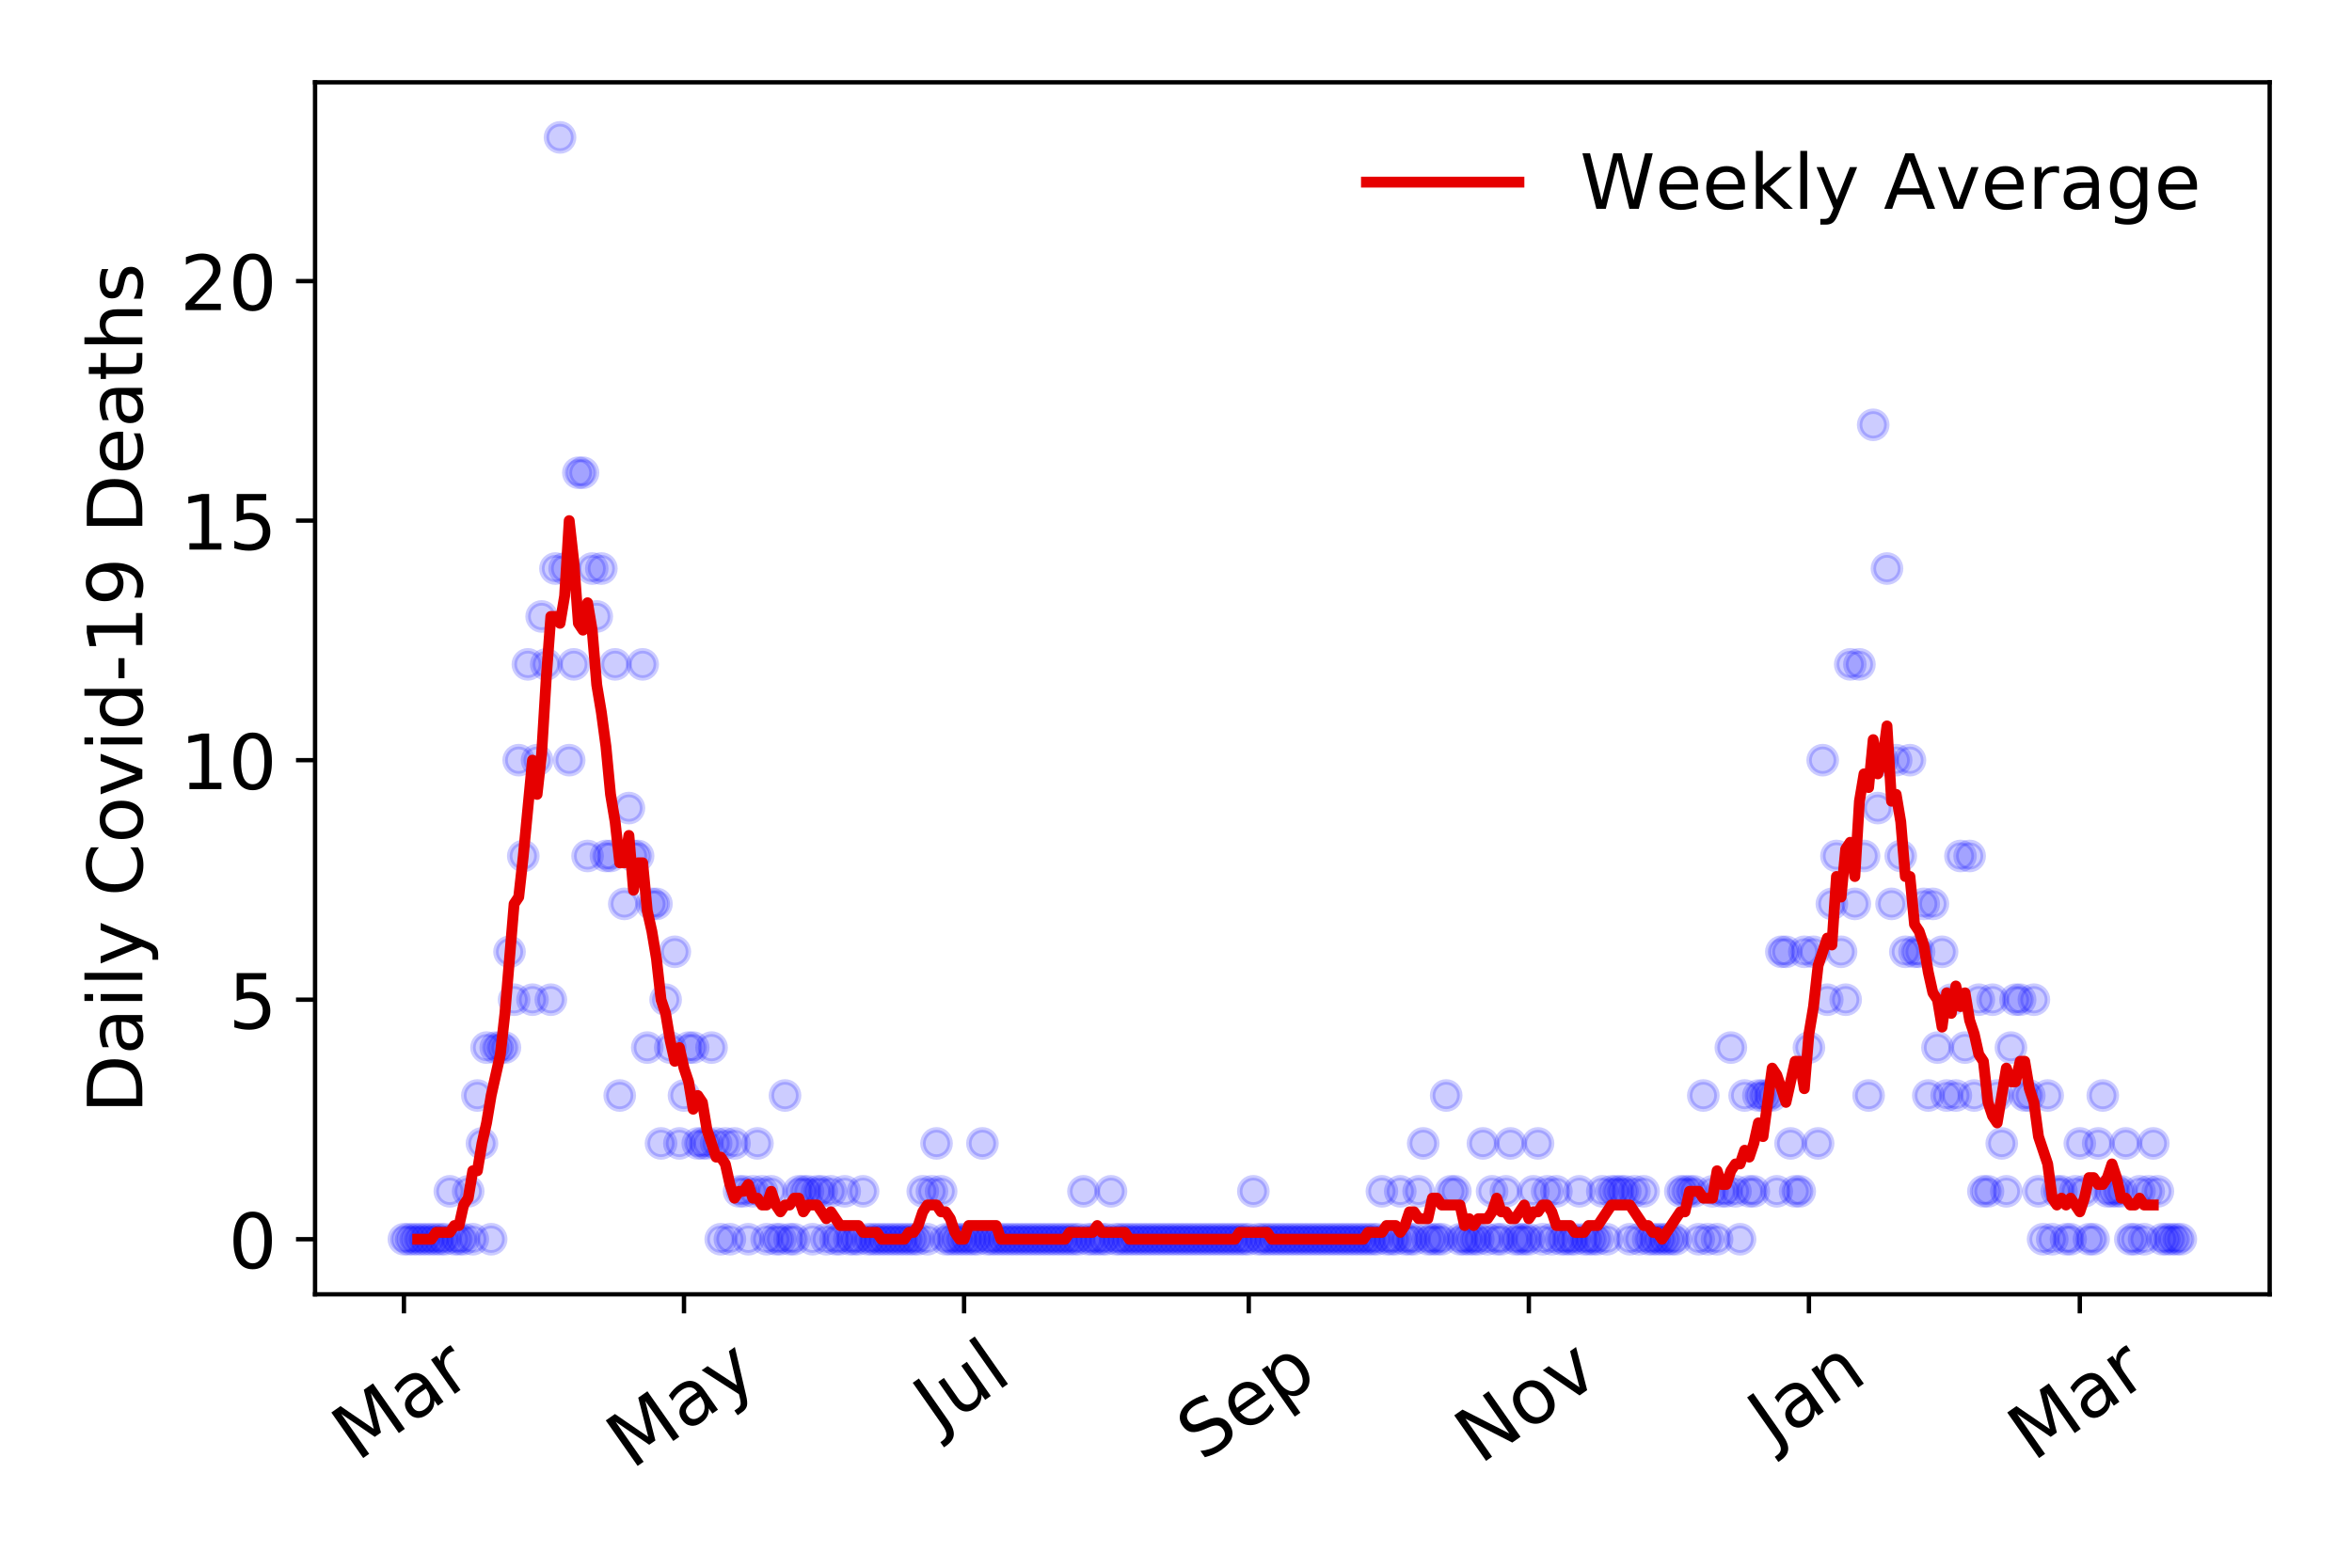 <?xml version="1.0" encoding="utf-8" standalone="no"?>
<!DOCTYPE svg PUBLIC "-//W3C//DTD SVG 1.1//EN"
  "http://www.w3.org/Graphics/SVG/1.1/DTD/svg11.dtd">
<!-- Created with matplotlib (https://matplotlib.org/) -->
<svg height="288pt" version="1.1" viewBox="0 0 432 288" width="432pt" xmlns="http://www.w3.org/2000/svg" xmlns:xlink="http://www.w3.org/1999/xlink">
 <defs>
  <style type="text/css">
*{stroke-linecap:butt;stroke-linejoin:round;}
  </style>
 </defs>
 <g id="figure_1">
  <g id="patch_1">
   <path d="M 0 288 
L 432 288 
L 432 0 
L 0 0 
z
" style="fill:#ffffff;"/>
  </g>
  <g id="axes_1">
   <g id="patch_2">
    <path d="M 57.87 237.778 
L 416.88 237.778 
L 416.88 15.12 
L 57.87 15.12 
z
" style="fill:#ffffff;"/>
   </g>
   <g id="matplotlib.axis_1">
    <g id="xtick_1">
     <g id="line2d_1">
      <defs>
       <path d="M 0 0 
L 0 3.5 
" id="m79c807fb22" style="stroke:#000000;stroke-width:0.8;"/>
      </defs>
      <g>
       <use style="stroke:#000000;stroke-width:0.8;" x="74.189" xlink:href="#m79c807fb22" y="237.778"/>
      </g>
     </g>
     <g id="text_1">
      <!-- Mar -->
      <defs>
       <path d="M 9.812 72.906 
L 24.516 72.906 
L 43.109 23.297 
L 61.812 72.906 
L 76.516 72.906 
L 76.516 0 
L 66.891 0 
L 66.891 64.016 
L 48.094 14.016 
L 38.188 14.016 
L 19.391 64.016 
L 19.391 0 
L 9.812 0 
z
" id="DejaVuSans-77"/>
       <path d="M 34.281 27.484 
Q 23.391 27.484 19.188 25 
Q 14.984 22.516 14.984 16.5 
Q 14.984 11.719 18.141 8.906 
Q 21.297 6.109 26.703 6.109 
Q 34.188 6.109 38.703 11.406 
Q 43.219 16.703 43.219 25.484 
L 43.219 27.484 
z
M 52.203 31.203 
L 52.203 0 
L 43.219 0 
L 43.219 8.297 
Q 40.141 3.328 35.547 0.953 
Q 30.953 -1.422 24.312 -1.422 
Q 15.922 -1.422 10.953 3.297 
Q 6 8.016 6 15.922 
Q 6 25.141 12.172 29.828 
Q 18.359 34.516 30.609 34.516 
L 43.219 34.516 
L 43.219 35.406 
Q 43.219 41.609 39.141 45 
Q 35.062 48.391 27.688 48.391 
Q 23 48.391 18.547 47.266 
Q 14.109 46.141 10.016 43.891 
L 10.016 52.203 
Q 14.938 54.109 19.578 55.047 
Q 24.219 56 28.609 56 
Q 40.484 56 46.344 49.844 
Q 52.203 43.703 52.203 31.203 
z
" id="DejaVuSans-97"/>
       <path d="M 41.109 46.297 
Q 39.594 47.172 37.812 47.578 
Q 36.031 48 33.891 48 
Q 26.266 48 22.188 43.047 
Q 18.109 38.094 18.109 28.812 
L 18.109 0 
L 9.078 0 
L 9.078 54.688 
L 18.109 54.688 
L 18.109 46.188 
Q 20.953 51.172 25.484 53.578 
Q 30.031 56 36.531 56 
Q 37.453 56 38.578 55.875 
Q 39.703 55.766 41.062 55.516 
z
" id="DejaVuSans-114"/>
      </defs>
      <g transform="translate(65.586 268.643)rotate(-35)scale(0.14 -0.14)">
       <use xlink:href="#DejaVuSans-77"/>
       <use x="86.279" xlink:href="#DejaVuSans-97"/>
       <use x="147.559" xlink:href="#DejaVuSans-114"/>
      </g>
     </g>
    </g>
    <g id="xtick_2">
     <g id="line2d_2">
      <g>
       <use style="stroke:#000000;stroke-width:0.8;" x="125.632" xlink:href="#m79c807fb22" y="237.778"/>
      </g>
     </g>
     <g id="text_2">
      <!-- May -->
      <defs>
       <path d="M 32.172 -5.078 
Q 28.375 -14.844 24.75 -17.812 
Q 21.141 -20.797 15.094 -20.797 
L 7.906 -20.797 
L 7.906 -13.281 
L 13.188 -13.281 
Q 16.891 -13.281 18.938 -11.516 
Q 21 -9.766 23.484 -3.219 
L 25.094 0.875 
L 2.984 54.688 
L 12.5 54.688 
L 29.594 11.922 
L 46.688 54.688 
L 56.203 54.688 
z
" id="DejaVuSans-121"/>
      </defs>
      <g transform="translate(115.993 270.094)rotate(-35)scale(0.14 -0.14)">
       <use xlink:href="#DejaVuSans-77"/>
       <use x="86.279" xlink:href="#DejaVuSans-97"/>
       <use x="147.559" xlink:href="#DejaVuSans-121"/>
      </g>
     </g>
    </g>
    <g id="xtick_3">
     <g id="line2d_3">
      <g>
       <use style="stroke:#000000;stroke-width:0.8;" x="177.076" xlink:href="#m79c807fb22" y="237.778"/>
      </g>
     </g>
     <g id="text_3">
      <!-- Jul -->
      <defs>
       <path d="M 9.812 72.906 
L 19.672 72.906 
L 19.672 5.078 
Q 19.672 -8.109 14.672 -14.062 
Q 9.672 -20.016 -1.422 -20.016 
L -5.172 -20.016 
L -5.172 -11.719 
L -2.094 -11.719 
Q 4.438 -11.719 7.125 -8.047 
Q 9.812 -4.391 9.812 5.078 
z
" id="DejaVuSans-74"/>
       <path d="M 8.5 21.578 
L 8.5 54.688 
L 17.484 54.688 
L 17.484 21.922 
Q 17.484 14.156 20.5 10.266 
Q 23.531 6.391 29.594 6.391 
Q 36.859 6.391 41.078 11.031 
Q 45.312 15.672 45.312 23.688 
L 45.312 54.688 
L 54.297 54.688 
L 54.297 0 
L 45.312 0 
L 45.312 8.406 
Q 42.047 3.422 37.719 1 
Q 33.406 -1.422 27.688 -1.422 
Q 18.266 -1.422 13.375 4.438 
Q 8.5 10.297 8.5 21.578 
z
M 31.109 56 
z
" id="DejaVuSans-117"/>
       <path d="M 9.422 75.984 
L 18.406 75.984 
L 18.406 0 
L 9.422 0 
z
" id="DejaVuSans-108"/>
      </defs>
      <g transform="translate(172.373 263.181)rotate(-35)scale(0.14 -0.14)">
       <use xlink:href="#DejaVuSans-74"/>
       <use x="29.492" xlink:href="#DejaVuSans-117"/>
       <use x="92.871" xlink:href="#DejaVuSans-108"/>
      </g>
     </g>
    </g>
    <g id="xtick_4">
     <g id="line2d_4">
      <g>
       <use style="stroke:#000000;stroke-width:0.8;" x="229.363" xlink:href="#m79c807fb22" y="237.778"/>
      </g>
     </g>
     <g id="text_4">
      <!-- Sep -->
      <defs>
       <path d="M 53.516 70.516 
L 53.516 60.891 
Q 47.906 63.578 42.922 64.891 
Q 37.938 66.219 33.297 66.219 
Q 25.25 66.219 20.875 63.094 
Q 16.5 59.969 16.5 54.203 
Q 16.5 49.359 19.406 46.891 
Q 22.312 44.438 30.422 42.922 
L 36.375 41.703 
Q 47.406 39.594 52.656 34.297 
Q 57.906 29 57.906 20.125 
Q 57.906 9.516 50.797 4.047 
Q 43.703 -1.422 29.984 -1.422 
Q 24.812 -1.422 18.969 -0.25 
Q 13.141 0.922 6.891 3.219 
L 6.891 13.375 
Q 12.891 10.016 18.656 8.297 
Q 24.422 6.594 29.984 6.594 
Q 38.422 6.594 43.016 9.906 
Q 47.609 13.234 47.609 19.391 
Q 47.609 24.75 44.312 27.781 
Q 41.016 30.812 33.5 32.328 
L 27.484 33.5 
Q 16.453 35.688 11.516 40.375 
Q 6.594 45.062 6.594 53.422 
Q 6.594 63.094 13.406 68.656 
Q 20.219 74.219 32.172 74.219 
Q 37.312 74.219 42.625 73.281 
Q 47.953 72.359 53.516 70.516 
z
" id="DejaVuSans-83"/>
       <path d="M 56.203 29.594 
L 56.203 25.203 
L 14.891 25.203 
Q 15.484 15.922 20.484 11.062 
Q 25.484 6.203 34.422 6.203 
Q 39.594 6.203 44.453 7.469 
Q 49.312 8.734 54.109 11.281 
L 54.109 2.781 
Q 49.266 0.734 44.188 -0.344 
Q 39.109 -1.422 33.891 -1.422 
Q 20.797 -1.422 13.156 6.188 
Q 5.516 13.812 5.516 26.812 
Q 5.516 40.234 12.766 48.109 
Q 20.016 56 32.328 56 
Q 43.359 56 49.781 48.891 
Q 56.203 41.797 56.203 29.594 
z
M 47.219 32.234 
Q 47.125 39.594 43.094 43.984 
Q 39.062 48.391 32.422 48.391 
Q 24.906 48.391 20.391 44.141 
Q 15.875 39.891 15.188 32.172 
z
" id="DejaVuSans-101"/>
       <path d="M 18.109 8.203 
L 18.109 -20.797 
L 9.078 -20.797 
L 9.078 54.688 
L 18.109 54.688 
L 18.109 46.391 
Q 20.953 51.266 25.266 53.625 
Q 29.594 56 35.594 56 
Q 45.562 56 51.781 48.094 
Q 58.016 40.188 58.016 27.297 
Q 58.016 14.406 51.781 6.484 
Q 45.562 -1.422 35.594 -1.422 
Q 29.594 -1.422 25.266 0.953 
Q 20.953 3.328 18.109 8.203 
z
M 48.688 27.297 
Q 48.688 37.203 44.609 42.844 
Q 40.531 48.484 33.406 48.484 
Q 26.266 48.484 22.188 42.844 
Q 18.109 37.203 18.109 27.297 
Q 18.109 17.391 22.188 11.75 
Q 26.266 6.109 33.406 6.109 
Q 40.531 6.109 44.609 11.75 
Q 48.688 17.391 48.688 27.297 
z
" id="DejaVuSans-112"/>
      </defs>
      <g transform="translate(220.77 268.629)rotate(-35)scale(0.14 -0.14)">
       <use xlink:href="#DejaVuSans-83"/>
       <use x="63.477" xlink:href="#DejaVuSans-101"/>
       <use x="125" xlink:href="#DejaVuSans-112"/>
      </g>
     </g>
    </g>
    <g id="xtick_5">
     <g id="line2d_5">
      <g>
       <use style="stroke:#000000;stroke-width:0.8;" x="280.807" xlink:href="#m79c807fb22" y="237.778"/>
      </g>
     </g>
     <g id="text_5">
      <!-- Nov -->
      <defs>
       <path d="M 9.812 72.906 
L 23.094 72.906 
L 55.422 11.922 
L 55.422 72.906 
L 64.984 72.906 
L 64.984 0 
L 51.703 0 
L 19.391 60.984 
L 19.391 0 
L 9.812 0 
z
" id="DejaVuSans-78"/>
       <path d="M 30.609 48.391 
Q 23.391 48.391 19.188 42.75 
Q 14.984 37.109 14.984 27.297 
Q 14.984 17.484 19.156 11.844 
Q 23.344 6.203 30.609 6.203 
Q 37.797 6.203 41.984 11.859 
Q 46.188 17.531 46.188 27.297 
Q 46.188 37.016 41.984 42.703 
Q 37.797 48.391 30.609 48.391 
z
M 30.609 56 
Q 42.328 56 49.016 48.375 
Q 55.719 40.766 55.719 27.297 
Q 55.719 13.875 49.016 6.219 
Q 42.328 -1.422 30.609 -1.422 
Q 18.844 -1.422 12.172 6.219 
Q 5.516 13.875 5.516 27.297 
Q 5.516 40.766 12.172 48.375 
Q 18.844 56 30.609 56 
z
" id="DejaVuSans-111"/>
       <path d="M 2.984 54.688 
L 12.5 54.688 
L 29.594 8.797 
L 46.688 54.688 
L 56.203 54.688 
L 35.688 0 
L 23.484 0 
z
" id="DejaVuSans-118"/>
      </defs>
      <g transform="translate(271.831 269.166)rotate(-35)scale(0.14 -0.14)">
       <use xlink:href="#DejaVuSans-78"/>
       <use x="74.805" xlink:href="#DejaVuSans-111"/>
       <use x="135.986" xlink:href="#DejaVuSans-118"/>
      </g>
     </g>
    </g>
    <g id="xtick_6">
     <g id="line2d_6">
      <g>
       <use style="stroke:#000000;stroke-width:0.8;" x="332.251" xlink:href="#m79c807fb22" y="237.778"/>
      </g>
     </g>
     <g id="text_6">
      <!-- Jan -->
      <defs>
       <path d="M 54.891 33.016 
L 54.891 0 
L 45.906 0 
L 45.906 32.719 
Q 45.906 40.484 42.875 44.328 
Q 39.844 48.188 33.797 48.188 
Q 26.516 48.188 22.312 43.547 
Q 18.109 38.922 18.109 30.906 
L 18.109 0 
L 9.078 0 
L 9.078 54.688 
L 18.109 54.688 
L 18.109 46.188 
Q 21.344 51.125 25.703 53.562 
Q 30.078 56 35.797 56 
Q 45.219 56 50.047 50.172 
Q 54.891 44.344 54.891 33.016 
z
" id="DejaVuSans-110"/>
      </defs>
      <g transform="translate(325.627 265.871)rotate(-35)scale(0.14 -0.14)">
       <use xlink:href="#DejaVuSans-74"/>
       <use x="29.492" xlink:href="#DejaVuSans-97"/>
       <use x="90.771" xlink:href="#DejaVuSans-110"/>
      </g>
     </g>
    </g>
    <g id="xtick_7">
     <g id="line2d_7">
      <g>
       <use style="stroke:#000000;stroke-width:0.8;" x="382.008" xlink:href="#m79c807fb22" y="237.778"/>
      </g>
     </g>
     <g id="text_7">
      <!-- Mar -->
      <g transform="translate(373.405 268.643)rotate(-35)scale(0.14 -0.14)">
       <use xlink:href="#DejaVuSans-77"/>
       <use x="86.279" xlink:href="#DejaVuSans-97"/>
       <use x="147.559" xlink:href="#DejaVuSans-114"/>
      </g>
     </g>
    </g>
   </g>
   <g id="matplotlib.axis_2">
    <g id="ytick_1">
     <g id="line2d_8">
      <defs>
       <path d="M 0 0 
L -3.5 0 
" id="m63cbe19fe8" style="stroke:#000000;stroke-width:0.8;"/>
      </defs>
      <g>
       <use style="stroke:#000000;stroke-width:0.8;" x="57.87" xlink:href="#m63cbe19fe8" y="227.657"/>
      </g>
     </g>
     <g id="text_8">
      <!-- 0 -->
      <defs>
       <path d="M 31.781 66.406 
Q 24.172 66.406 20.328 58.906 
Q 16.5 51.422 16.5 36.375 
Q 16.5 21.391 20.328 13.891 
Q 24.172 6.391 31.781 6.391 
Q 39.453 6.391 43.281 13.891 
Q 47.125 21.391 47.125 36.375 
Q 47.125 51.422 43.281 58.906 
Q 39.453 66.406 31.781 66.406 
z
M 31.781 74.219 
Q 44.047 74.219 50.516 64.516 
Q 56.984 54.828 56.984 36.375 
Q 56.984 17.969 50.516 8.266 
Q 44.047 -1.422 31.781 -1.422 
Q 19.531 -1.422 13.062 8.266 
Q 6.594 17.969 6.594 36.375 
Q 6.594 54.828 13.062 64.516 
Q 19.531 74.219 31.781 74.219 
z
" id="DejaVuSans-48"/>
      </defs>
      <g transform="translate(41.962 232.976)scale(0.14 -0.14)">
       <use xlink:href="#DejaVuSans-48"/>
      </g>
     </g>
    </g>
    <g id="ytick_2">
     <g id="line2d_9">
      <g>
       <use style="stroke:#000000;stroke-width:0.8;" x="57.87" xlink:href="#m63cbe19fe8" y="183.654"/>
      </g>
     </g>
     <g id="text_9">
      <!-- 5 -->
      <defs>
       <path d="M 10.797 72.906 
L 49.516 72.906 
L 49.516 64.594 
L 19.828 64.594 
L 19.828 46.734 
Q 21.969 47.469 24.109 47.828 
Q 26.266 48.188 28.422 48.188 
Q 40.625 48.188 47.75 41.5 
Q 54.891 34.812 54.891 23.391 
Q 54.891 11.625 47.562 5.094 
Q 40.234 -1.422 26.906 -1.422 
Q 22.312 -1.422 17.547 -0.641 
Q 12.797 0.141 7.719 1.703 
L 7.719 11.625 
Q 12.109 9.234 16.797 8.062 
Q 21.484 6.891 26.703 6.891 
Q 35.156 6.891 40.078 11.328 
Q 45.016 15.766 45.016 23.391 
Q 45.016 31 40.078 35.438 
Q 35.156 39.891 26.703 39.891 
Q 22.75 39.891 18.812 39.016 
Q 14.891 38.141 10.797 36.281 
z
" id="DejaVuSans-53"/>
      </defs>
      <g transform="translate(41.962 188.973)scale(0.14 -0.14)">
       <use xlink:href="#DejaVuSans-53"/>
      </g>
     </g>
    </g>
    <g id="ytick_3">
     <g id="line2d_10">
      <g>
       <use style="stroke:#000000;stroke-width:0.8;" x="57.87" xlink:href="#m63cbe19fe8" y="139.65"/>
      </g>
     </g>
     <g id="text_10">
      <!-- 10 -->
      <defs>
       <path d="M 12.406 8.297 
L 28.516 8.297 
L 28.516 63.922 
L 10.984 60.406 
L 10.984 69.391 
L 28.422 72.906 
L 38.281 72.906 
L 38.281 8.297 
L 54.391 8.297 
L 54.391 0 
L 12.406 0 
z
" id="DejaVuSans-49"/>
      </defs>
      <g transform="translate(33.055 144.969)scale(0.14 -0.14)">
       <use xlink:href="#DejaVuSans-49"/>
       <use x="63.623" xlink:href="#DejaVuSans-48"/>
      </g>
     </g>
    </g>
    <g id="ytick_4">
     <g id="line2d_11">
      <g>
       <use style="stroke:#000000;stroke-width:0.8;" x="57.87" xlink:href="#m63cbe19fe8" y="95.647"/>
      </g>
     </g>
     <g id="text_11">
      <!-- 15 -->
      <g transform="translate(33.055 100.965)scale(0.14 -0.14)">
       <use xlink:href="#DejaVuSans-49"/>
       <use x="63.623" xlink:href="#DejaVuSans-53"/>
      </g>
     </g>
    </g>
    <g id="ytick_5">
     <g id="line2d_12">
      <g>
       <use style="stroke:#000000;stroke-width:0.8;" x="57.87" xlink:href="#m63cbe19fe8" y="51.643"/>
      </g>
     </g>
     <g id="text_12">
      <!-- 20 -->
      <defs>
       <path d="M 19.188 8.297 
L 53.609 8.297 
L 53.609 0 
L 7.328 0 
L 7.328 8.297 
Q 12.938 14.109 22.625 23.891 
Q 32.328 33.688 34.812 36.531 
Q 39.547 41.844 41.422 45.531 
Q 43.312 49.219 43.312 52.781 
Q 43.312 58.594 39.234 62.25 
Q 35.156 65.922 28.609 65.922 
Q 23.969 65.922 18.812 64.312 
Q 13.672 62.703 7.812 59.422 
L 7.812 69.391 
Q 13.766 71.781 18.938 73 
Q 24.125 74.219 28.422 74.219 
Q 39.75 74.219 46.484 68.547 
Q 53.219 62.891 53.219 53.422 
Q 53.219 48.922 51.531 44.891 
Q 49.859 40.875 45.406 35.406 
Q 44.188 33.984 37.641 27.219 
Q 31.109 20.453 19.188 8.297 
z
" id="DejaVuSans-50"/>
      </defs>
      <g transform="translate(33.055 56.962)scale(0.14 -0.14)">
       <use xlink:href="#DejaVuSans-50"/>
       <use x="63.623" xlink:href="#DejaVuSans-48"/>
      </g>
     </g>
    </g>
    <g id="text_13">
     <!-- Daily Covid-19 Deaths -->
     <defs>
      <path d="M 19.672 64.797 
L 19.672 8.109 
L 31.594 8.109 
Q 46.688 8.109 53.688 14.938 
Q 60.688 21.781 60.688 36.531 
Q 60.688 51.172 53.688 57.984 
Q 46.688 64.797 31.594 64.797 
z
M 9.812 72.906 
L 30.078 72.906 
Q 51.266 72.906 61.172 64.094 
Q 71.094 55.281 71.094 36.531 
Q 71.094 17.672 61.125 8.828 
Q 51.172 0 30.078 0 
L 9.812 0 
z
" id="DejaVuSans-68"/>
      <path d="M 9.422 54.688 
L 18.406 54.688 
L 18.406 0 
L 9.422 0 
z
M 9.422 75.984 
L 18.406 75.984 
L 18.406 64.594 
L 9.422 64.594 
z
" id="DejaVuSans-105"/>
      <path id="DejaVuSans-32"/>
      <path d="M 64.406 67.281 
L 64.406 56.891 
Q 59.422 61.531 53.781 63.812 
Q 48.141 66.109 41.797 66.109 
Q 29.297 66.109 22.656 58.469 
Q 16.016 50.828 16.016 36.375 
Q 16.016 21.969 22.656 14.328 
Q 29.297 6.688 41.797 6.688 
Q 48.141 6.688 53.781 8.984 
Q 59.422 11.281 64.406 15.922 
L 64.406 5.609 
Q 59.234 2.094 53.438 0.328 
Q 47.656 -1.422 41.219 -1.422 
Q 24.656 -1.422 15.125 8.703 
Q 5.609 18.844 5.609 36.375 
Q 5.609 53.953 15.125 64.078 
Q 24.656 74.219 41.219 74.219 
Q 47.75 74.219 53.531 72.484 
Q 59.328 70.75 64.406 67.281 
z
" id="DejaVuSans-67"/>
      <path d="M 45.406 46.391 
L 45.406 75.984 
L 54.391 75.984 
L 54.391 0 
L 45.406 0 
L 45.406 8.203 
Q 42.578 3.328 38.25 0.953 
Q 33.938 -1.422 27.875 -1.422 
Q 17.969 -1.422 11.734 6.484 
Q 5.516 14.406 5.516 27.297 
Q 5.516 40.188 11.734 48.094 
Q 17.969 56 27.875 56 
Q 33.938 56 38.25 53.625 
Q 42.578 51.266 45.406 46.391 
z
M 14.797 27.297 
Q 14.797 17.391 18.875 11.75 
Q 22.953 6.109 30.078 6.109 
Q 37.203 6.109 41.297 11.75 
Q 45.406 17.391 45.406 27.297 
Q 45.406 37.203 41.297 42.844 
Q 37.203 48.484 30.078 48.484 
Q 22.953 48.484 18.875 42.844 
Q 14.797 37.203 14.797 27.297 
z
" id="DejaVuSans-100"/>
      <path d="M 4.891 31.391 
L 31.203 31.391 
L 31.203 23.391 
L 4.891 23.391 
z
" id="DejaVuSans-45"/>
      <path d="M 10.984 1.516 
L 10.984 10.5 
Q 14.703 8.734 18.5 7.812 
Q 22.312 6.891 25.984 6.891 
Q 35.75 6.891 40.891 13.453 
Q 46.047 20.016 46.781 33.406 
Q 43.953 29.203 39.594 26.953 
Q 35.25 24.703 29.984 24.703 
Q 19.047 24.703 12.672 31.312 
Q 6.297 37.938 6.297 49.422 
Q 6.297 60.641 12.938 67.422 
Q 19.578 74.219 30.609 74.219 
Q 43.266 74.219 49.922 64.516 
Q 56.594 54.828 56.594 36.375 
Q 56.594 19.141 48.406 8.859 
Q 40.234 -1.422 26.422 -1.422 
Q 22.703 -1.422 18.891 -0.688 
Q 15.094 0.047 10.984 1.516 
z
M 30.609 32.422 
Q 37.25 32.422 41.125 36.953 
Q 45.016 41.5 45.016 49.422 
Q 45.016 57.281 41.125 61.844 
Q 37.25 66.406 30.609 66.406 
Q 23.969 66.406 20.094 61.844 
Q 16.219 57.281 16.219 49.422 
Q 16.219 41.5 20.094 36.953 
Q 23.969 32.422 30.609 32.422 
z
" id="DejaVuSans-57"/>
      <path d="M 18.312 70.219 
L 18.312 54.688 
L 36.812 54.688 
L 36.812 47.703 
L 18.312 47.703 
L 18.312 18.016 
Q 18.312 11.328 20.141 9.422 
Q 21.969 7.516 27.594 7.516 
L 36.812 7.516 
L 36.812 0 
L 27.594 0 
Q 17.188 0 13.234 3.875 
Q 9.281 7.766 9.281 18.016 
L 9.281 47.703 
L 2.688 47.703 
L 2.688 54.688 
L 9.281 54.688 
L 9.281 70.219 
z
" id="DejaVuSans-116"/>
      <path d="M 54.891 33.016 
L 54.891 0 
L 45.906 0 
L 45.906 32.719 
Q 45.906 40.484 42.875 44.328 
Q 39.844 48.188 33.797 48.188 
Q 26.516 48.188 22.312 43.547 
Q 18.109 38.922 18.109 30.906 
L 18.109 0 
L 9.078 0 
L 9.078 75.984 
L 18.109 75.984 
L 18.109 46.188 
Q 21.344 51.125 25.703 53.562 
Q 30.078 56 35.797 56 
Q 45.219 56 50.047 50.172 
Q 54.891 44.344 54.891 33.016 
z
" id="DejaVuSans-104"/>
      <path d="M 44.281 53.078 
L 44.281 44.578 
Q 40.484 46.531 36.375 47.5 
Q 32.281 48.484 27.875 48.484 
Q 21.188 48.484 17.844 46.438 
Q 14.5 44.391 14.5 40.281 
Q 14.5 37.156 16.891 35.375 
Q 19.281 33.594 26.516 31.984 
L 29.594 31.297 
Q 39.156 29.25 43.188 25.516 
Q 47.219 21.781 47.219 15.094 
Q 47.219 7.469 41.188 3.016 
Q 35.156 -1.422 24.609 -1.422 
Q 20.219 -1.422 15.453 -0.562 
Q 10.688 0.297 5.422 2 
L 5.422 11.281 
Q 10.406 8.688 15.234 7.391 
Q 20.062 6.109 24.812 6.109 
Q 31.156 6.109 34.562 8.281 
Q 37.984 10.453 37.984 14.406 
Q 37.984 18.062 35.516 20.016 
Q 33.062 21.969 24.703 23.781 
L 21.578 24.516 
Q 13.234 26.266 9.516 29.906 
Q 5.812 33.547 5.812 39.891 
Q 5.812 47.609 11.281 51.797 
Q 16.75 56 26.812 56 
Q 31.781 56 36.172 55.266 
Q 40.578 54.547 44.281 53.078 
z
" id="DejaVuSans-115"/>
     </defs>
     <g transform="translate(26.143 204.56)rotate(-90)scale(0.14 -0.14)">
      <use xlink:href="#DejaVuSans-68"/>
      <use x="77.002" xlink:href="#DejaVuSans-97"/>
      <use x="138.281" xlink:href="#DejaVuSans-105"/>
      <use x="166.064" xlink:href="#DejaVuSans-108"/>
      <use x="193.848" xlink:href="#DejaVuSans-121"/>
      <use x="253.027" xlink:href="#DejaVuSans-32"/>
      <use x="284.814" xlink:href="#DejaVuSans-67"/>
      <use x="354.639" xlink:href="#DejaVuSans-111"/>
      <use x="415.82" xlink:href="#DejaVuSans-118"/>
      <use x="475" xlink:href="#DejaVuSans-105"/>
      <use x="502.783" xlink:href="#DejaVuSans-100"/>
      <use x="566.26" xlink:href="#DejaVuSans-45"/>
      <use x="602.344" xlink:href="#DejaVuSans-49"/>
      <use x="665.967" xlink:href="#DejaVuSans-57"/>
      <use x="729.59" xlink:href="#DejaVuSans-32"/>
      <use x="761.377" xlink:href="#DejaVuSans-68"/>
      <use x="838.379" xlink:href="#DejaVuSans-101"/>
      <use x="899.902" xlink:href="#DejaVuSans-97"/>
      <use x="961.182" xlink:href="#DejaVuSans-116"/>
      <use x="1000.391" xlink:href="#DejaVuSans-104"/>
      <use x="1063.77" xlink:href="#DejaVuSans-115"/>
     </g>
    </g>
   </g>
   <g id="line2d_13">
    <defs>
     <path d="M 0 2.5 
C 0.663 2.5 1.299 2.237 1.768 1.768 
C 2.237 1.299 2.5 0.663 2.5 0 
C 2.5 -0.663 2.237 -1.299 1.768 -1.768 
C 1.299 -2.237 0.663 -2.5 0 -2.5 
C -0.663 -2.5 -1.299 -2.237 -1.768 -1.768 
C -2.237 -1.299 -2.5 -0.663 -2.5 0 
C -2.5 0.663 -2.237 1.299 -1.768 1.768 
C -1.299 2.237 -0.663 2.5 0 2.5 
z
" id="m7f8792eaf4" style="stroke:#0000ff;stroke-opacity:0.2;"/>
    </defs>
    <g clip-path="url(#p5b456a2474)">
     <use style="fill:#0000ff;fill-opacity:0.2;stroke:#0000ff;stroke-opacity:0.2;" x="74.189" xlink:href="#m7f8792eaf4" y="227.657"/>
     <use style="fill:#0000ff;fill-opacity:0.2;stroke:#0000ff;stroke-opacity:0.2;" x="75.032" xlink:href="#m7f8792eaf4" y="227.657"/>
     <use style="fill:#0000ff;fill-opacity:0.2;stroke:#0000ff;stroke-opacity:0.2;" x="75.875" xlink:href="#m7f8792eaf4" y="227.657"/>
     <use style="fill:#0000ff;fill-opacity:0.2;stroke:#0000ff;stroke-opacity:0.2;" x="76.719" xlink:href="#m7f8792eaf4" y="227.657"/>
     <use style="fill:#0000ff;fill-opacity:0.2;stroke:#0000ff;stroke-opacity:0.2;" x="77.562" xlink:href="#m7f8792eaf4" y="227.657"/>
     <use style="fill:#0000ff;fill-opacity:0.2;stroke:#0000ff;stroke-opacity:0.2;" x="78.405" xlink:href="#m7f8792eaf4" y="227.657"/>
     <use style="fill:#0000ff;fill-opacity:0.2;stroke:#0000ff;stroke-opacity:0.2;" x="79.249" xlink:href="#m7f8792eaf4" y="227.657"/>
     <use style="fill:#0000ff;fill-opacity:0.2;stroke:#0000ff;stroke-opacity:0.2;" x="80.092" xlink:href="#m7f8792eaf4" y="227.657"/>
     <use style="fill:#0000ff;fill-opacity:0.2;stroke:#0000ff;stroke-opacity:0.2;" x="80.935" xlink:href="#m7f8792eaf4" y="227.657"/>
     <use style="fill:#0000ff;fill-opacity:0.2;stroke:#0000ff;stroke-opacity:0.2;" x="81.779" xlink:href="#m7f8792eaf4" y="227.657"/>
     <use style="fill:#0000ff;fill-opacity:0.2;stroke:#0000ff;stroke-opacity:0.2;" x="82.622" xlink:href="#m7f8792eaf4" y="218.857"/>
     <use style="fill:#0000ff;fill-opacity:0.2;stroke:#0000ff;stroke-opacity:0.2;" x="83.465" xlink:href="#m7f8792eaf4" y="227.657"/>
     <use style="fill:#0000ff;fill-opacity:0.2;stroke:#0000ff;stroke-opacity:0.2;" x="84.309" xlink:href="#m7f8792eaf4" y="227.657"/>
     <use style="fill:#0000ff;fill-opacity:0.2;stroke:#0000ff;stroke-opacity:0.2;" x="85.152" xlink:href="#m7f8792eaf4" y="227.657"/>
     <use style="fill:#0000ff;fill-opacity:0.2;stroke:#0000ff;stroke-opacity:0.2;" x="85.995" xlink:href="#m7f8792eaf4" y="218.857"/>
     <use style="fill:#0000ff;fill-opacity:0.2;stroke:#0000ff;stroke-opacity:0.2;" x="86.839" xlink:href="#m7f8792eaf4" y="227.657"/>
     <use style="fill:#0000ff;fill-opacity:0.2;stroke:#0000ff;stroke-opacity:0.2;" x="87.682" xlink:href="#m7f8792eaf4" y="201.255"/>
     <use style="fill:#0000ff;fill-opacity:0.2;stroke:#0000ff;stroke-opacity:0.2;" x="88.525" xlink:href="#m7f8792eaf4" y="210.056"/>
     <use style="fill:#0000ff;fill-opacity:0.2;stroke:#0000ff;stroke-opacity:0.2;" x="89.369" xlink:href="#m7f8792eaf4" y="192.454"/>
     <use style="fill:#0000ff;fill-opacity:0.2;stroke:#0000ff;stroke-opacity:0.2;" x="90.212" xlink:href="#m7f8792eaf4" y="227.657"/>
     <use style="fill:#0000ff;fill-opacity:0.2;stroke:#0000ff;stroke-opacity:0.2;" x="91.055" xlink:href="#m7f8792eaf4" y="192.454"/>
     <use style="fill:#0000ff;fill-opacity:0.2;stroke:#0000ff;stroke-opacity:0.2;" x="91.899" xlink:href="#m7f8792eaf4" y="192.454"/>
     <use style="fill:#0000ff;fill-opacity:0.2;stroke:#0000ff;stroke-opacity:0.2;" x="92.742" xlink:href="#m7f8792eaf4" y="192.454"/>
     <use style="fill:#0000ff;fill-opacity:0.2;stroke:#0000ff;stroke-opacity:0.2;" x="93.585" xlink:href="#m7f8792eaf4" y="174.853"/>
     <use style="fill:#0000ff;fill-opacity:0.2;stroke:#0000ff;stroke-opacity:0.2;" x="94.429" xlink:href="#m7f8792eaf4" y="183.654"/>
     <use style="fill:#0000ff;fill-opacity:0.2;stroke:#0000ff;stroke-opacity:0.2;" x="95.272" xlink:href="#m7f8792eaf4" y="139.65"/>
     <use style="fill:#0000ff;fill-opacity:0.2;stroke:#0000ff;stroke-opacity:0.2;" x="96.115" xlink:href="#m7f8792eaf4" y="157.252"/>
     <use style="fill:#0000ff;fill-opacity:0.2;stroke:#0000ff;stroke-opacity:0.2;" x="96.959" xlink:href="#m7f8792eaf4" y="122.049"/>
     <use style="fill:#0000ff;fill-opacity:0.2;stroke:#0000ff;stroke-opacity:0.2;" x="97.802" xlink:href="#m7f8792eaf4" y="183.654"/>
     <use style="fill:#0000ff;fill-opacity:0.2;stroke:#0000ff;stroke-opacity:0.2;" x="98.646" xlink:href="#m7f8792eaf4" y="139.65"/>
     <use style="fill:#0000ff;fill-opacity:0.2;stroke:#0000ff;stroke-opacity:0.2;" x="99.489" xlink:href="#m7f8792eaf4" y="113.248"/>
     <use style="fill:#0000ff;fill-opacity:0.2;stroke:#0000ff;stroke-opacity:0.2;" x="100.332" xlink:href="#m7f8792eaf4" y="122.049"/>
     <use style="fill:#0000ff;fill-opacity:0.2;stroke:#0000ff;stroke-opacity:0.2;" x="101.176" xlink:href="#m7f8792eaf4" y="183.654"/>
     <use style="fill:#0000ff;fill-opacity:0.2;stroke:#0000ff;stroke-opacity:0.2;" x="102.019" xlink:href="#m7f8792eaf4" y="104.447"/>
     <use style="fill:#0000ff;fill-opacity:0.2;stroke:#0000ff;stroke-opacity:0.2;" x="102.862" xlink:href="#m7f8792eaf4" y="25.241"/>
     <use style="fill:#0000ff;fill-opacity:0.2;stroke:#0000ff;stroke-opacity:0.2;" x="103.706" xlink:href="#m7f8792eaf4" y="104.447"/>
     <use style="fill:#0000ff;fill-opacity:0.2;stroke:#0000ff;stroke-opacity:0.2;" x="104.549" xlink:href="#m7f8792eaf4" y="139.65"/>
     <use style="fill:#0000ff;fill-opacity:0.2;stroke:#0000ff;stroke-opacity:0.2;" x="105.392" xlink:href="#m7f8792eaf4" y="122.049"/>
     <use style="fill:#0000ff;fill-opacity:0.2;stroke:#0000ff;stroke-opacity:0.2;" x="106.236" xlink:href="#m7f8792eaf4" y="86.846"/>
     <use style="fill:#0000ff;fill-opacity:0.2;stroke:#0000ff;stroke-opacity:0.2;" x="107.079" xlink:href="#m7f8792eaf4" y="86.846"/>
     <use style="fill:#0000ff;fill-opacity:0.2;stroke:#0000ff;stroke-opacity:0.2;" x="107.922" xlink:href="#m7f8792eaf4" y="157.252"/>
     <use style="fill:#0000ff;fill-opacity:0.2;stroke:#0000ff;stroke-opacity:0.2;" x="108.766" xlink:href="#m7f8792eaf4" y="104.447"/>
     <use style="fill:#0000ff;fill-opacity:0.2;stroke:#0000ff;stroke-opacity:0.2;" x="109.609" xlink:href="#m7f8792eaf4" y="113.248"/>
     <use style="fill:#0000ff;fill-opacity:0.2;stroke:#0000ff;stroke-opacity:0.2;" x="110.452" xlink:href="#m7f8792eaf4" y="104.447"/>
     <use style="fill:#0000ff;fill-opacity:0.2;stroke:#0000ff;stroke-opacity:0.2;" x="111.296" xlink:href="#m7f8792eaf4" y="157.252"/>
     <use style="fill:#0000ff;fill-opacity:0.2;stroke:#0000ff;stroke-opacity:0.2;" x="112.139" xlink:href="#m7f8792eaf4" y="157.252"/>
     <use style="fill:#0000ff;fill-opacity:0.2;stroke:#0000ff;stroke-opacity:0.2;" x="112.982" xlink:href="#m7f8792eaf4" y="122.049"/>
     <use style="fill:#0000ff;fill-opacity:0.2;stroke:#0000ff;stroke-opacity:0.2;" x="113.826" xlink:href="#m7f8792eaf4" y="201.255"/>
     <use style="fill:#0000ff;fill-opacity:0.2;stroke:#0000ff;stroke-opacity:0.2;" x="114.669" xlink:href="#m7f8792eaf4" y="166.052"/>
     <use style="fill:#0000ff;fill-opacity:0.2;stroke:#0000ff;stroke-opacity:0.2;" x="115.512" xlink:href="#m7f8792eaf4" y="148.451"/>
     <use style="fill:#0000ff;fill-opacity:0.2;stroke:#0000ff;stroke-opacity:0.2;" x="116.356" xlink:href="#m7f8792eaf4" y="157.252"/>
     <use style="fill:#0000ff;fill-opacity:0.2;stroke:#0000ff;stroke-opacity:0.2;" x="117.199" xlink:href="#m7f8792eaf4" y="157.252"/>
     <use style="fill:#0000ff;fill-opacity:0.2;stroke:#0000ff;stroke-opacity:0.2;" x="118.042" xlink:href="#m7f8792eaf4" y="122.049"/>
     <use style="fill:#0000ff;fill-opacity:0.2;stroke:#0000ff;stroke-opacity:0.2;" x="118.886" xlink:href="#m7f8792eaf4" y="192.454"/>
     <use style="fill:#0000ff;fill-opacity:0.2;stroke:#0000ff;stroke-opacity:0.2;" x="119.729" xlink:href="#m7f8792eaf4" y="166.052"/>
     <use style="fill:#0000ff;fill-opacity:0.2;stroke:#0000ff;stroke-opacity:0.2;" x="120.572" xlink:href="#m7f8792eaf4" y="166.052"/>
     <use style="fill:#0000ff;fill-opacity:0.2;stroke:#0000ff;stroke-opacity:0.2;" x="121.416" xlink:href="#m7f8792eaf4" y="210.056"/>
     <use style="fill:#0000ff;fill-opacity:0.2;stroke:#0000ff;stroke-opacity:0.2;" x="122.259" xlink:href="#m7f8792eaf4" y="183.654"/>
     <use style="fill:#0000ff;fill-opacity:0.2;stroke:#0000ff;stroke-opacity:0.2;" x="123.102" xlink:href="#m7f8792eaf4" y="192.454"/>
     <use style="fill:#0000ff;fill-opacity:0.2;stroke:#0000ff;stroke-opacity:0.2;" x="123.946" xlink:href="#m7f8792eaf4" y="174.853"/>
     <use style="fill:#0000ff;fill-opacity:0.2;stroke:#0000ff;stroke-opacity:0.2;" x="124.789" xlink:href="#m7f8792eaf4" y="210.056"/>
     <use style="fill:#0000ff;fill-opacity:0.2;stroke:#0000ff;stroke-opacity:0.2;" x="125.632" xlink:href="#m7f8792eaf4" y="201.255"/>
     <use style="fill:#0000ff;fill-opacity:0.2;stroke:#0000ff;stroke-opacity:0.2;" x="126.476" xlink:href="#m7f8792eaf4" y="192.454"/>
     <use style="fill:#0000ff;fill-opacity:0.2;stroke:#0000ff;stroke-opacity:0.2;" x="127.319" xlink:href="#m7f8792eaf4" y="192.454"/>
     <use style="fill:#0000ff;fill-opacity:0.2;stroke:#0000ff;stroke-opacity:0.2;" x="128.162" xlink:href="#m7f8792eaf4" y="210.056"/>
     <use style="fill:#0000ff;fill-opacity:0.2;stroke:#0000ff;stroke-opacity:0.2;" x="129.006" xlink:href="#m7f8792eaf4" y="210.056"/>
     <use style="fill:#0000ff;fill-opacity:0.2;stroke:#0000ff;stroke-opacity:0.2;" x="129.849" xlink:href="#m7f8792eaf4" y="210.056"/>
     <use style="fill:#0000ff;fill-opacity:0.2;stroke:#0000ff;stroke-opacity:0.2;" x="130.692" xlink:href="#m7f8792eaf4" y="192.454"/>
     <use style="fill:#0000ff;fill-opacity:0.2;stroke:#0000ff;stroke-opacity:0.2;" x="131.536" xlink:href="#m7f8792eaf4" y="210.056"/>
     <use style="fill:#0000ff;fill-opacity:0.2;stroke:#0000ff;stroke-opacity:0.2;" x="132.379" xlink:href="#m7f8792eaf4" y="227.657"/>
     <use style="fill:#0000ff;fill-opacity:0.2;stroke:#0000ff;stroke-opacity:0.2;" x="133.222" xlink:href="#m7f8792eaf4" y="210.056"/>
     <use style="fill:#0000ff;fill-opacity:0.2;stroke:#0000ff;stroke-opacity:0.2;" x="134.066" xlink:href="#m7f8792eaf4" y="227.657"/>
     <use style="fill:#0000ff;fill-opacity:0.2;stroke:#0000ff;stroke-opacity:0.2;" x="134.909" xlink:href="#m7f8792eaf4" y="210.056"/>
     <use style="fill:#0000ff;fill-opacity:0.2;stroke:#0000ff;stroke-opacity:0.2;" x="135.752" xlink:href="#m7f8792eaf4" y="218.857"/>
     <use style="fill:#0000ff;fill-opacity:0.2;stroke:#0000ff;stroke-opacity:0.2;" x="136.596" xlink:href="#m7f8792eaf4" y="218.857"/>
     <use style="fill:#0000ff;fill-opacity:0.2;stroke:#0000ff;stroke-opacity:0.2;" x="137.439" xlink:href="#m7f8792eaf4" y="227.657"/>
     <use style="fill:#0000ff;fill-opacity:0.2;stroke:#0000ff;stroke-opacity:0.2;" x="138.283" xlink:href="#m7f8792eaf4" y="218.857"/>
     <use style="fill:#0000ff;fill-opacity:0.2;stroke:#0000ff;stroke-opacity:0.2;" x="139.126" xlink:href="#m7f8792eaf4" y="210.056"/>
     <use style="fill:#0000ff;fill-opacity:0.2;stroke:#0000ff;stroke-opacity:0.2;" x="139.969" xlink:href="#m7f8792eaf4" y="218.857"/>
     <use style="fill:#0000ff;fill-opacity:0.2;stroke:#0000ff;stroke-opacity:0.2;" x="140.813" xlink:href="#m7f8792eaf4" y="227.657"/>
     <use style="fill:#0000ff;fill-opacity:0.2;stroke:#0000ff;stroke-opacity:0.2;" x="141.656" xlink:href="#m7f8792eaf4" y="218.857"/>
     <use style="fill:#0000ff;fill-opacity:0.2;stroke:#0000ff;stroke-opacity:0.2;" x="142.499" xlink:href="#m7f8792eaf4" y="227.657"/>
     <use style="fill:#0000ff;fill-opacity:0.2;stroke:#0000ff;stroke-opacity:0.2;" x="143.343" xlink:href="#m7f8792eaf4" y="227.657"/>
     <use style="fill:#0000ff;fill-opacity:0.2;stroke:#0000ff;stroke-opacity:0.2;" x="144.186" xlink:href="#m7f8792eaf4" y="201.255"/>
     <use style="fill:#0000ff;fill-opacity:0.2;stroke:#0000ff;stroke-opacity:0.2;" x="145.029" xlink:href="#m7f8792eaf4" y="227.657"/>
     <use style="fill:#0000ff;fill-opacity:0.2;stroke:#0000ff;stroke-opacity:0.2;" x="145.873" xlink:href="#m7f8792eaf4" y="227.657"/>
     <use style="fill:#0000ff;fill-opacity:0.2;stroke:#0000ff;stroke-opacity:0.2;" x="146.716" xlink:href="#m7f8792eaf4" y="218.857"/>
     <use style="fill:#0000ff;fill-opacity:0.2;stroke:#0000ff;stroke-opacity:0.2;" x="147.559" xlink:href="#m7f8792eaf4" y="218.857"/>
     <use style="fill:#0000ff;fill-opacity:0.2;stroke:#0000ff;stroke-opacity:0.2;" x="148.403" xlink:href="#m7f8792eaf4" y="218.857"/>
     <use style="fill:#0000ff;fill-opacity:0.2;stroke:#0000ff;stroke-opacity:0.2;" x="149.246" xlink:href="#m7f8792eaf4" y="227.657"/>
     <use style="fill:#0000ff;fill-opacity:0.2;stroke:#0000ff;stroke-opacity:0.2;" x="150.089" xlink:href="#m7f8792eaf4" y="218.857"/>
     <use style="fill:#0000ff;fill-opacity:0.2;stroke:#0000ff;stroke-opacity:0.2;" x="150.933" xlink:href="#m7f8792eaf4" y="218.857"/>
     <use style="fill:#0000ff;fill-opacity:0.2;stroke:#0000ff;stroke-opacity:0.2;" x="151.776" xlink:href="#m7f8792eaf4" y="227.657"/>
     <use style="fill:#0000ff;fill-opacity:0.2;stroke:#0000ff;stroke-opacity:0.2;" x="152.619" xlink:href="#m7f8792eaf4" y="218.857"/>
     <use style="fill:#0000ff;fill-opacity:0.2;stroke:#0000ff;stroke-opacity:0.2;" x="153.463" xlink:href="#m7f8792eaf4" y="227.657"/>
     <use style="fill:#0000ff;fill-opacity:0.2;stroke:#0000ff;stroke-opacity:0.2;" x="154.306" xlink:href="#m7f8792eaf4" y="227.657"/>
     <use style="fill:#0000ff;fill-opacity:0.2;stroke:#0000ff;stroke-opacity:0.2;" x="155.149" xlink:href="#m7f8792eaf4" y="218.857"/>
     <use style="fill:#0000ff;fill-opacity:0.2;stroke:#0000ff;stroke-opacity:0.2;" x="155.993" xlink:href="#m7f8792eaf4" y="227.657"/>
     <use style="fill:#0000ff;fill-opacity:0.2;stroke:#0000ff;stroke-opacity:0.2;" x="156.836" xlink:href="#m7f8792eaf4" y="227.657"/>
     <use style="fill:#0000ff;fill-opacity:0.2;stroke:#0000ff;stroke-opacity:0.2;" x="157.679" xlink:href="#m7f8792eaf4" y="227.657"/>
     <use style="fill:#0000ff;fill-opacity:0.2;stroke:#0000ff;stroke-opacity:0.2;" x="158.523" xlink:href="#m7f8792eaf4" y="218.857"/>
     <use style="fill:#0000ff;fill-opacity:0.2;stroke:#0000ff;stroke-opacity:0.2;" x="159.366" xlink:href="#m7f8792eaf4" y="227.657"/>
     <use style="fill:#0000ff;fill-opacity:0.2;stroke:#0000ff;stroke-opacity:0.2;" x="160.209" xlink:href="#m7f8792eaf4" y="227.657"/>
     <use style="fill:#0000ff;fill-opacity:0.2;stroke:#0000ff;stroke-opacity:0.2;" x="161.053" xlink:href="#m7f8792eaf4" y="227.657"/>
     <use style="fill:#0000ff;fill-opacity:0.2;stroke:#0000ff;stroke-opacity:0.2;" x="161.896" xlink:href="#m7f8792eaf4" y="227.657"/>
     <use style="fill:#0000ff;fill-opacity:0.2;stroke:#0000ff;stroke-opacity:0.2;" x="162.739" xlink:href="#m7f8792eaf4" y="227.657"/>
     <use style="fill:#0000ff;fill-opacity:0.2;stroke:#0000ff;stroke-opacity:0.2;" x="163.583" xlink:href="#m7f8792eaf4" y="227.657"/>
     <use style="fill:#0000ff;fill-opacity:0.2;stroke:#0000ff;stroke-opacity:0.2;" x="164.426" xlink:href="#m7f8792eaf4" y="227.657"/>
     <use style="fill:#0000ff;fill-opacity:0.2;stroke:#0000ff;stroke-opacity:0.2;" x="165.269" xlink:href="#m7f8792eaf4" y="227.657"/>
     <use style="fill:#0000ff;fill-opacity:0.2;stroke:#0000ff;stroke-opacity:0.2;" x="166.113" xlink:href="#m7f8792eaf4" y="227.657"/>
     <use style="fill:#0000ff;fill-opacity:0.2;stroke:#0000ff;stroke-opacity:0.2;" x="166.956" xlink:href="#m7f8792eaf4" y="227.657"/>
     <use style="fill:#0000ff;fill-opacity:0.2;stroke:#0000ff;stroke-opacity:0.2;" x="167.799" xlink:href="#m7f8792eaf4" y="227.657"/>
     <use style="fill:#0000ff;fill-opacity:0.2;stroke:#0000ff;stroke-opacity:0.2;" x="168.643" xlink:href="#m7f8792eaf4" y="227.657"/>
     <use style="fill:#0000ff;fill-opacity:0.2;stroke:#0000ff;stroke-opacity:0.2;" x="169.486" xlink:href="#m7f8792eaf4" y="218.857"/>
     <use style="fill:#0000ff;fill-opacity:0.2;stroke:#0000ff;stroke-opacity:0.2;" x="170.329" xlink:href="#m7f8792eaf4" y="227.657"/>
     <use style="fill:#0000ff;fill-opacity:0.2;stroke:#0000ff;stroke-opacity:0.2;" x="171.173" xlink:href="#m7f8792eaf4" y="218.857"/>
     <use style="fill:#0000ff;fill-opacity:0.2;stroke:#0000ff;stroke-opacity:0.2;" x="172.016" xlink:href="#m7f8792eaf4" y="210.056"/>
     <use style="fill:#0000ff;fill-opacity:0.2;stroke:#0000ff;stroke-opacity:0.2;" x="172.859" xlink:href="#m7f8792eaf4" y="218.857"/>
     <use style="fill:#0000ff;fill-opacity:0.2;stroke:#0000ff;stroke-opacity:0.2;" x="173.703" xlink:href="#m7f8792eaf4" y="227.657"/>
     <use style="fill:#0000ff;fill-opacity:0.2;stroke:#0000ff;stroke-opacity:0.2;" x="174.546" xlink:href="#m7f8792eaf4" y="227.657"/>
     <use style="fill:#0000ff;fill-opacity:0.2;stroke:#0000ff;stroke-opacity:0.2;" x="175.389" xlink:href="#m7f8792eaf4" y="227.657"/>
     <use style="fill:#0000ff;fill-opacity:0.2;stroke:#0000ff;stroke-opacity:0.2;" x="176.233" xlink:href="#m7f8792eaf4" y="227.657"/>
     <use style="fill:#0000ff;fill-opacity:0.2;stroke:#0000ff;stroke-opacity:0.2;" x="177.076" xlink:href="#m7f8792eaf4" y="227.657"/>
     <use style="fill:#0000ff;fill-opacity:0.2;stroke:#0000ff;stroke-opacity:0.2;" x="177.92" xlink:href="#m7f8792eaf4" y="227.657"/>
     <use style="fill:#0000ff;fill-opacity:0.2;stroke:#0000ff;stroke-opacity:0.2;" x="178.763" xlink:href="#m7f8792eaf4" y="227.657"/>
     <use style="fill:#0000ff;fill-opacity:0.2;stroke:#0000ff;stroke-opacity:0.2;" x="179.606" xlink:href="#m7f8792eaf4" y="227.657"/>
     <use style="fill:#0000ff;fill-opacity:0.2;stroke:#0000ff;stroke-opacity:0.2;" x="180.45" xlink:href="#m7f8792eaf4" y="210.056"/>
     <use style="fill:#0000ff;fill-opacity:0.2;stroke:#0000ff;stroke-opacity:0.2;" x="181.293" xlink:href="#m7f8792eaf4" y="227.657"/>
     <use style="fill:#0000ff;fill-opacity:0.2;stroke:#0000ff;stroke-opacity:0.2;" x="182.136" xlink:href="#m7f8792eaf4" y="227.657"/>
     <use style="fill:#0000ff;fill-opacity:0.2;stroke:#0000ff;stroke-opacity:0.2;" x="182.98" xlink:href="#m7f8792eaf4" y="227.657"/>
     <use style="fill:#0000ff;fill-opacity:0.2;stroke:#0000ff;stroke-opacity:0.2;" x="183.823" xlink:href="#m7f8792eaf4" y="227.657"/>
     <use style="fill:#0000ff;fill-opacity:0.2;stroke:#0000ff;stroke-opacity:0.2;" x="184.666" xlink:href="#m7f8792eaf4" y="227.657"/>
     <use style="fill:#0000ff;fill-opacity:0.2;stroke:#0000ff;stroke-opacity:0.2;" x="185.51" xlink:href="#m7f8792eaf4" y="227.657"/>
     <use style="fill:#0000ff;fill-opacity:0.2;stroke:#0000ff;stroke-opacity:0.2;" x="186.353" xlink:href="#m7f8792eaf4" y="227.657"/>
     <use style="fill:#0000ff;fill-opacity:0.2;stroke:#0000ff;stroke-opacity:0.2;" x="187.196" xlink:href="#m7f8792eaf4" y="227.657"/>
     <use style="fill:#0000ff;fill-opacity:0.2;stroke:#0000ff;stroke-opacity:0.2;" x="188.04" xlink:href="#m7f8792eaf4" y="227.657"/>
     <use style="fill:#0000ff;fill-opacity:0.2;stroke:#0000ff;stroke-opacity:0.2;" x="188.883" xlink:href="#m7f8792eaf4" y="227.657"/>
     <use style="fill:#0000ff;fill-opacity:0.2;stroke:#0000ff;stroke-opacity:0.2;" x="189.726" xlink:href="#m7f8792eaf4" y="227.657"/>
     <use style="fill:#0000ff;fill-opacity:0.2;stroke:#0000ff;stroke-opacity:0.2;" x="190.57" xlink:href="#m7f8792eaf4" y="227.657"/>
     <use style="fill:#0000ff;fill-opacity:0.2;stroke:#0000ff;stroke-opacity:0.2;" x="191.413" xlink:href="#m7f8792eaf4" y="227.657"/>
     <use style="fill:#0000ff;fill-opacity:0.2;stroke:#0000ff;stroke-opacity:0.2;" x="192.256" xlink:href="#m7f8792eaf4" y="227.657"/>
     <use style="fill:#0000ff;fill-opacity:0.2;stroke:#0000ff;stroke-opacity:0.2;" x="193.1" xlink:href="#m7f8792eaf4" y="227.657"/>
     <use style="fill:#0000ff;fill-opacity:0.2;stroke:#0000ff;stroke-opacity:0.2;" x="193.943" xlink:href="#m7f8792eaf4" y="227.657"/>
     <use style="fill:#0000ff;fill-opacity:0.2;stroke:#0000ff;stroke-opacity:0.2;" x="194.786" xlink:href="#m7f8792eaf4" y="227.657"/>
     <use style="fill:#0000ff;fill-opacity:0.2;stroke:#0000ff;stroke-opacity:0.2;" x="195.63" xlink:href="#m7f8792eaf4" y="227.657"/>
     <use style="fill:#0000ff;fill-opacity:0.2;stroke:#0000ff;stroke-opacity:0.2;" x="196.473" xlink:href="#m7f8792eaf4" y="227.657"/>
     <use style="fill:#0000ff;fill-opacity:0.2;stroke:#0000ff;stroke-opacity:0.2;" x="197.316" xlink:href="#m7f8792eaf4" y="227.657"/>
     <use style="fill:#0000ff;fill-opacity:0.2;stroke:#0000ff;stroke-opacity:0.2;" x="198.16" xlink:href="#m7f8792eaf4" y="227.657"/>
     <use style="fill:#0000ff;fill-opacity:0.2;stroke:#0000ff;stroke-opacity:0.2;" x="199.003" xlink:href="#m7f8792eaf4" y="218.857"/>
     <use style="fill:#0000ff;fill-opacity:0.2;stroke:#0000ff;stroke-opacity:0.2;" x="199.846" xlink:href="#m7f8792eaf4" y="227.657"/>
     <use style="fill:#0000ff;fill-opacity:0.2;stroke:#0000ff;stroke-opacity:0.2;" x="200.69" xlink:href="#m7f8792eaf4" y="227.657"/>
     <use style="fill:#0000ff;fill-opacity:0.2;stroke:#0000ff;stroke-opacity:0.2;" x="201.533" xlink:href="#m7f8792eaf4" y="227.657"/>
     <use style="fill:#0000ff;fill-opacity:0.2;stroke:#0000ff;stroke-opacity:0.2;" x="202.376" xlink:href="#m7f8792eaf4" y="227.657"/>
     <use style="fill:#0000ff;fill-opacity:0.2;stroke:#0000ff;stroke-opacity:0.2;" x="203.22" xlink:href="#m7f8792eaf4" y="227.657"/>
     <use style="fill:#0000ff;fill-opacity:0.2;stroke:#0000ff;stroke-opacity:0.2;" x="204.063" xlink:href="#m7f8792eaf4" y="218.857"/>
     <use style="fill:#0000ff;fill-opacity:0.2;stroke:#0000ff;stroke-opacity:0.2;" x="204.906" xlink:href="#m7f8792eaf4" y="227.657"/>
     <use style="fill:#0000ff;fill-opacity:0.2;stroke:#0000ff;stroke-opacity:0.2;" x="205.75" xlink:href="#m7f8792eaf4" y="227.657"/>
     <use style="fill:#0000ff;fill-opacity:0.2;stroke:#0000ff;stroke-opacity:0.2;" x="206.593" xlink:href="#m7f8792eaf4" y="227.657"/>
     <use style="fill:#0000ff;fill-opacity:0.2;stroke:#0000ff;stroke-opacity:0.2;" x="207.436" xlink:href="#m7f8792eaf4" y="227.657"/>
     <use style="fill:#0000ff;fill-opacity:0.2;stroke:#0000ff;stroke-opacity:0.2;" x="208.28" xlink:href="#m7f8792eaf4" y="227.657"/>
     <use style="fill:#0000ff;fill-opacity:0.2;stroke:#0000ff;stroke-opacity:0.2;" x="209.123" xlink:href="#m7f8792eaf4" y="227.657"/>
     <use style="fill:#0000ff;fill-opacity:0.2;stroke:#0000ff;stroke-opacity:0.2;" x="209.966" xlink:href="#m7f8792eaf4" y="227.657"/>
     <use style="fill:#0000ff;fill-opacity:0.2;stroke:#0000ff;stroke-opacity:0.2;" x="210.81" xlink:href="#m7f8792eaf4" y="227.657"/>
     <use style="fill:#0000ff;fill-opacity:0.2;stroke:#0000ff;stroke-opacity:0.2;" x="211.653" xlink:href="#m7f8792eaf4" y="227.657"/>
     <use style="fill:#0000ff;fill-opacity:0.2;stroke:#0000ff;stroke-opacity:0.2;" x="212.496" xlink:href="#m7f8792eaf4" y="227.657"/>
     <use style="fill:#0000ff;fill-opacity:0.2;stroke:#0000ff;stroke-opacity:0.2;" x="213.34" xlink:href="#m7f8792eaf4" y="227.657"/>
     <use style="fill:#0000ff;fill-opacity:0.2;stroke:#0000ff;stroke-opacity:0.2;" x="214.183" xlink:href="#m7f8792eaf4" y="227.657"/>
     <use style="fill:#0000ff;fill-opacity:0.2;stroke:#0000ff;stroke-opacity:0.2;" x="215.026" xlink:href="#m7f8792eaf4" y="227.657"/>
     <use style="fill:#0000ff;fill-opacity:0.2;stroke:#0000ff;stroke-opacity:0.2;" x="215.87" xlink:href="#m7f8792eaf4" y="227.657"/>
     <use style="fill:#0000ff;fill-opacity:0.2;stroke:#0000ff;stroke-opacity:0.2;" x="216.713" xlink:href="#m7f8792eaf4" y="227.657"/>
     <use style="fill:#0000ff;fill-opacity:0.2;stroke:#0000ff;stroke-opacity:0.2;" x="217.557" xlink:href="#m7f8792eaf4" y="227.657"/>
     <use style="fill:#0000ff;fill-opacity:0.2;stroke:#0000ff;stroke-opacity:0.2;" x="218.4" xlink:href="#m7f8792eaf4" y="227.657"/>
     <use style="fill:#0000ff;fill-opacity:0.2;stroke:#0000ff;stroke-opacity:0.2;" x="219.243" xlink:href="#m7f8792eaf4" y="227.657"/>
     <use style="fill:#0000ff;fill-opacity:0.2;stroke:#0000ff;stroke-opacity:0.2;" x="220.087" xlink:href="#m7f8792eaf4" y="227.657"/>
     <use style="fill:#0000ff;fill-opacity:0.2;stroke:#0000ff;stroke-opacity:0.2;" x="220.93" xlink:href="#m7f8792eaf4" y="227.657"/>
     <use style="fill:#0000ff;fill-opacity:0.2;stroke:#0000ff;stroke-opacity:0.2;" x="221.773" xlink:href="#m7f8792eaf4" y="227.657"/>
     <use style="fill:#0000ff;fill-opacity:0.2;stroke:#0000ff;stroke-opacity:0.2;" x="222.617" xlink:href="#m7f8792eaf4" y="227.657"/>
     <use style="fill:#0000ff;fill-opacity:0.2;stroke:#0000ff;stroke-opacity:0.2;" x="223.46" xlink:href="#m7f8792eaf4" y="227.657"/>
     <use style="fill:#0000ff;fill-opacity:0.2;stroke:#0000ff;stroke-opacity:0.2;" x="224.303" xlink:href="#m7f8792eaf4" y="227.657"/>
     <use style="fill:#0000ff;fill-opacity:0.2;stroke:#0000ff;stroke-opacity:0.2;" x="225.147" xlink:href="#m7f8792eaf4" y="227.657"/>
     <use style="fill:#0000ff;fill-opacity:0.2;stroke:#0000ff;stroke-opacity:0.2;" x="225.99" xlink:href="#m7f8792eaf4" y="227.657"/>
     <use style="fill:#0000ff;fill-opacity:0.2;stroke:#0000ff;stroke-opacity:0.2;" x="226.833" xlink:href="#m7f8792eaf4" y="227.657"/>
     <use style="fill:#0000ff;fill-opacity:0.2;stroke:#0000ff;stroke-opacity:0.2;" x="227.677" xlink:href="#m7f8792eaf4" y="227.657"/>
     <use style="fill:#0000ff;fill-opacity:0.2;stroke:#0000ff;stroke-opacity:0.2;" x="228.52" xlink:href="#m7f8792eaf4" y="227.657"/>
     <use style="fill:#0000ff;fill-opacity:0.2;stroke:#0000ff;stroke-opacity:0.2;" x="229.363" xlink:href="#m7f8792eaf4" y="227.657"/>
     <use style="fill:#0000ff;fill-opacity:0.2;stroke:#0000ff;stroke-opacity:0.2;" x="230.207" xlink:href="#m7f8792eaf4" y="218.857"/>
     <use style="fill:#0000ff;fill-opacity:0.2;stroke:#0000ff;stroke-opacity:0.2;" x="231.05" xlink:href="#m7f8792eaf4" y="227.657"/>
     <use style="fill:#0000ff;fill-opacity:0.2;stroke:#0000ff;stroke-opacity:0.2;" x="231.893" xlink:href="#m7f8792eaf4" y="227.657"/>
     <use style="fill:#0000ff;fill-opacity:0.2;stroke:#0000ff;stroke-opacity:0.2;" x="232.737" xlink:href="#m7f8792eaf4" y="227.657"/>
     <use style="fill:#0000ff;fill-opacity:0.2;stroke:#0000ff;stroke-opacity:0.2;" x="233.58" xlink:href="#m7f8792eaf4" y="227.657"/>
     <use style="fill:#0000ff;fill-opacity:0.2;stroke:#0000ff;stroke-opacity:0.2;" x="234.423" xlink:href="#m7f8792eaf4" y="227.657"/>
     <use style="fill:#0000ff;fill-opacity:0.2;stroke:#0000ff;stroke-opacity:0.2;" x="235.267" xlink:href="#m7f8792eaf4" y="227.657"/>
     <use style="fill:#0000ff;fill-opacity:0.2;stroke:#0000ff;stroke-opacity:0.2;" x="236.11" xlink:href="#m7f8792eaf4" y="227.657"/>
     <use style="fill:#0000ff;fill-opacity:0.2;stroke:#0000ff;stroke-opacity:0.2;" x="236.953" xlink:href="#m7f8792eaf4" y="227.657"/>
     <use style="fill:#0000ff;fill-opacity:0.2;stroke:#0000ff;stroke-opacity:0.2;" x="237.797" xlink:href="#m7f8792eaf4" y="227.657"/>
     <use style="fill:#0000ff;fill-opacity:0.2;stroke:#0000ff;stroke-opacity:0.2;" x="238.64" xlink:href="#m7f8792eaf4" y="227.657"/>
     <use style="fill:#0000ff;fill-opacity:0.2;stroke:#0000ff;stroke-opacity:0.2;" x="239.483" xlink:href="#m7f8792eaf4" y="227.657"/>
     <use style="fill:#0000ff;fill-opacity:0.2;stroke:#0000ff;stroke-opacity:0.2;" x="240.327" xlink:href="#m7f8792eaf4" y="227.657"/>
     <use style="fill:#0000ff;fill-opacity:0.2;stroke:#0000ff;stroke-opacity:0.2;" x="241.17" xlink:href="#m7f8792eaf4" y="227.657"/>
     <use style="fill:#0000ff;fill-opacity:0.2;stroke:#0000ff;stroke-opacity:0.2;" x="242.013" xlink:href="#m7f8792eaf4" y="227.657"/>
     <use style="fill:#0000ff;fill-opacity:0.2;stroke:#0000ff;stroke-opacity:0.2;" x="242.857" xlink:href="#m7f8792eaf4" y="227.657"/>
     <use style="fill:#0000ff;fill-opacity:0.2;stroke:#0000ff;stroke-opacity:0.2;" x="243.7" xlink:href="#m7f8792eaf4" y="227.657"/>
     <use style="fill:#0000ff;fill-opacity:0.2;stroke:#0000ff;stroke-opacity:0.2;" x="244.543" xlink:href="#m7f8792eaf4" y="227.657"/>
     <use style="fill:#0000ff;fill-opacity:0.2;stroke:#0000ff;stroke-opacity:0.2;" x="245.387" xlink:href="#m7f8792eaf4" y="227.657"/>
     <use style="fill:#0000ff;fill-opacity:0.2;stroke:#0000ff;stroke-opacity:0.2;" x="246.23" xlink:href="#m7f8792eaf4" y="227.657"/>
     <use style="fill:#0000ff;fill-opacity:0.2;stroke:#0000ff;stroke-opacity:0.2;" x="247.073" xlink:href="#m7f8792eaf4" y="227.657"/>
     <use style="fill:#0000ff;fill-opacity:0.2;stroke:#0000ff;stroke-opacity:0.2;" x="247.917" xlink:href="#m7f8792eaf4" y="227.657"/>
     <use style="fill:#0000ff;fill-opacity:0.2;stroke:#0000ff;stroke-opacity:0.2;" x="248.76" xlink:href="#m7f8792eaf4" y="227.657"/>
     <use style="fill:#0000ff;fill-opacity:0.2;stroke:#0000ff;stroke-opacity:0.2;" x="249.603" xlink:href="#m7f8792eaf4" y="227.657"/>
     <use style="fill:#0000ff;fill-opacity:0.2;stroke:#0000ff;stroke-opacity:0.2;" x="250.447" xlink:href="#m7f8792eaf4" y="227.657"/>
     <use style="fill:#0000ff;fill-opacity:0.2;stroke:#0000ff;stroke-opacity:0.2;" x="251.29" xlink:href="#m7f8792eaf4" y="227.657"/>
     <use style="fill:#0000ff;fill-opacity:0.2;stroke:#0000ff;stroke-opacity:0.2;" x="252.133" xlink:href="#m7f8792eaf4" y="227.657"/>
     <use style="fill:#0000ff;fill-opacity:0.2;stroke:#0000ff;stroke-opacity:0.2;" x="252.977" xlink:href="#m7f8792eaf4" y="227.657"/>
     <use style="fill:#0000ff;fill-opacity:0.2;stroke:#0000ff;stroke-opacity:0.2;" x="253.82" xlink:href="#m7f8792eaf4" y="218.857"/>
     <use style="fill:#0000ff;fill-opacity:0.2;stroke:#0000ff;stroke-opacity:0.2;" x="254.663" xlink:href="#m7f8792eaf4" y="227.657"/>
     <use style="fill:#0000ff;fill-opacity:0.2;stroke:#0000ff;stroke-opacity:0.2;" x="255.507" xlink:href="#m7f8792eaf4" y="227.657"/>
     <use style="fill:#0000ff;fill-opacity:0.2;stroke:#0000ff;stroke-opacity:0.2;" x="256.35" xlink:href="#m7f8792eaf4" y="227.657"/>
     <use style="fill:#0000ff;fill-opacity:0.2;stroke:#0000ff;stroke-opacity:0.2;" x="257.193" xlink:href="#m7f8792eaf4" y="218.857"/>
     <use style="fill:#0000ff;fill-opacity:0.2;stroke:#0000ff;stroke-opacity:0.2;" x="258.037" xlink:href="#m7f8792eaf4" y="227.657"/>
     <use style="fill:#0000ff;fill-opacity:0.2;stroke:#0000ff;stroke-opacity:0.2;" x="258.88" xlink:href="#m7f8792eaf4" y="227.657"/>
     <use style="fill:#0000ff;fill-opacity:0.2;stroke:#0000ff;stroke-opacity:0.2;" x="259.724" xlink:href="#m7f8792eaf4" y="227.657"/>
     <use style="fill:#0000ff;fill-opacity:0.2;stroke:#0000ff;stroke-opacity:0.2;" x="260.567" xlink:href="#m7f8792eaf4" y="218.857"/>
     <use style="fill:#0000ff;fill-opacity:0.2;stroke:#0000ff;stroke-opacity:0.2;" x="261.41" xlink:href="#m7f8792eaf4" y="210.056"/>
     <use style="fill:#0000ff;fill-opacity:0.2;stroke:#0000ff;stroke-opacity:0.2;" x="262.254" xlink:href="#m7f8792eaf4" y="227.657"/>
     <use style="fill:#0000ff;fill-opacity:0.2;stroke:#0000ff;stroke-opacity:0.2;" x="263.097" xlink:href="#m7f8792eaf4" y="227.657"/>
     <use style="fill:#0000ff;fill-opacity:0.2;stroke:#0000ff;stroke-opacity:0.2;" x="263.94" xlink:href="#m7f8792eaf4" y="227.657"/>
     <use style="fill:#0000ff;fill-opacity:0.2;stroke:#0000ff;stroke-opacity:0.2;" x="264.784" xlink:href="#m7f8792eaf4" y="227.657"/>
     <use style="fill:#0000ff;fill-opacity:0.2;stroke:#0000ff;stroke-opacity:0.2;" x="265.627" xlink:href="#m7f8792eaf4" y="201.255"/>
     <use style="fill:#0000ff;fill-opacity:0.2;stroke:#0000ff;stroke-opacity:0.2;" x="266.47" xlink:href="#m7f8792eaf4" y="218.857"/>
     <use style="fill:#0000ff;fill-opacity:0.2;stroke:#0000ff;stroke-opacity:0.2;" x="267.314" xlink:href="#m7f8792eaf4" y="218.857"/>
     <use style="fill:#0000ff;fill-opacity:0.2;stroke:#0000ff;stroke-opacity:0.2;" x="268.157" xlink:href="#m7f8792eaf4" y="227.657"/>
     <use style="fill:#0000ff;fill-opacity:0.2;stroke:#0000ff;stroke-opacity:0.2;" x="269" xlink:href="#m7f8792eaf4" y="227.657"/>
     <use style="fill:#0000ff;fill-opacity:0.2;stroke:#0000ff;stroke-opacity:0.2;" x="269.844" xlink:href="#m7f8792eaf4" y="227.657"/>
     <use style="fill:#0000ff;fill-opacity:0.2;stroke:#0000ff;stroke-opacity:0.2;" x="270.687" xlink:href="#m7f8792eaf4" y="227.657"/>
     <use style="fill:#0000ff;fill-opacity:0.2;stroke:#0000ff;stroke-opacity:0.2;" x="271.53" xlink:href="#m7f8792eaf4" y="227.657"/>
     <use style="fill:#0000ff;fill-opacity:0.2;stroke:#0000ff;stroke-opacity:0.2;" x="272.374" xlink:href="#m7f8792eaf4" y="210.056"/>
     <use style="fill:#0000ff;fill-opacity:0.2;stroke:#0000ff;stroke-opacity:0.2;" x="273.217" xlink:href="#m7f8792eaf4" y="227.657"/>
     <use style="fill:#0000ff;fill-opacity:0.2;stroke:#0000ff;stroke-opacity:0.2;" x="274.06" xlink:href="#m7f8792eaf4" y="218.857"/>
     <use style="fill:#0000ff;fill-opacity:0.2;stroke:#0000ff;stroke-opacity:0.2;" x="274.904" xlink:href="#m7f8792eaf4" y="227.657"/>
     <use style="fill:#0000ff;fill-opacity:0.2;stroke:#0000ff;stroke-opacity:0.2;" x="275.747" xlink:href="#m7f8792eaf4" y="227.657"/>
     <use style="fill:#0000ff;fill-opacity:0.2;stroke:#0000ff;stroke-opacity:0.2;" x="276.59" xlink:href="#m7f8792eaf4" y="218.857"/>
     <use style="fill:#0000ff;fill-opacity:0.2;stroke:#0000ff;stroke-opacity:0.2;" x="277.434" xlink:href="#m7f8792eaf4" y="210.056"/>
     <use style="fill:#0000ff;fill-opacity:0.2;stroke:#0000ff;stroke-opacity:0.2;" x="278.277" xlink:href="#m7f8792eaf4" y="227.657"/>
     <use style="fill:#0000ff;fill-opacity:0.2;stroke:#0000ff;stroke-opacity:0.2;" x="279.12" xlink:href="#m7f8792eaf4" y="227.657"/>
     <use style="fill:#0000ff;fill-opacity:0.2;stroke:#0000ff;stroke-opacity:0.2;" x="279.964" xlink:href="#m7f8792eaf4" y="227.657"/>
     <use style="fill:#0000ff;fill-opacity:0.2;stroke:#0000ff;stroke-opacity:0.2;" x="280.807" xlink:href="#m7f8792eaf4" y="227.657"/>
     <use style="fill:#0000ff;fill-opacity:0.2;stroke:#0000ff;stroke-opacity:0.2;" x="281.65" xlink:href="#m7f8792eaf4" y="218.857"/>
     <use style="fill:#0000ff;fill-opacity:0.2;stroke:#0000ff;stroke-opacity:0.2;" x="282.494" xlink:href="#m7f8792eaf4" y="210.056"/>
     <use style="fill:#0000ff;fill-opacity:0.2;stroke:#0000ff;stroke-opacity:0.2;" x="283.337" xlink:href="#m7f8792eaf4" y="227.657"/>
     <use style="fill:#0000ff;fill-opacity:0.2;stroke:#0000ff;stroke-opacity:0.2;" x="284.18" xlink:href="#m7f8792eaf4" y="218.857"/>
     <use style="fill:#0000ff;fill-opacity:0.2;stroke:#0000ff;stroke-opacity:0.2;" x="285.024" xlink:href="#m7f8792eaf4" y="227.657"/>
     <use style="fill:#0000ff;fill-opacity:0.2;stroke:#0000ff;stroke-opacity:0.2;" x="285.867" xlink:href="#m7f8792eaf4" y="218.857"/>
     <use style="fill:#0000ff;fill-opacity:0.2;stroke:#0000ff;stroke-opacity:0.2;" x="286.71" xlink:href="#m7f8792eaf4" y="227.657"/>
     <use style="fill:#0000ff;fill-opacity:0.2;stroke:#0000ff;stroke-opacity:0.2;" x="287.554" xlink:href="#m7f8792eaf4" y="227.657"/>
     <use style="fill:#0000ff;fill-opacity:0.2;stroke:#0000ff;stroke-opacity:0.2;" x="288.397" xlink:href="#m7f8792eaf4" y="227.657"/>
     <use style="fill:#0000ff;fill-opacity:0.2;stroke:#0000ff;stroke-opacity:0.2;" x="289.24" xlink:href="#m7f8792eaf4" y="227.657"/>
     <use style="fill:#0000ff;fill-opacity:0.2;stroke:#0000ff;stroke-opacity:0.2;" x="290.084" xlink:href="#m7f8792eaf4" y="218.857"/>
     <use style="fill:#0000ff;fill-opacity:0.2;stroke:#0000ff;stroke-opacity:0.2;" x="290.927" xlink:href="#m7f8792eaf4" y="227.657"/>
     <use style="fill:#0000ff;fill-opacity:0.2;stroke:#0000ff;stroke-opacity:0.2;" x="291.77" xlink:href="#m7f8792eaf4" y="227.657"/>
     <use style="fill:#0000ff;fill-opacity:0.2;stroke:#0000ff;stroke-opacity:0.2;" x="292.614" xlink:href="#m7f8792eaf4" y="227.657"/>
     <use style="fill:#0000ff;fill-opacity:0.2;stroke:#0000ff;stroke-opacity:0.2;" x="293.457" xlink:href="#m7f8792eaf4" y="227.657"/>
     <use style="fill:#0000ff;fill-opacity:0.2;stroke:#0000ff;stroke-opacity:0.2;" x="294.3" xlink:href="#m7f8792eaf4" y="218.857"/>
     <use style="fill:#0000ff;fill-opacity:0.2;stroke:#0000ff;stroke-opacity:0.2;" x="295.144" xlink:href="#m7f8792eaf4" y="227.657"/>
     <use style="fill:#0000ff;fill-opacity:0.2;stroke:#0000ff;stroke-opacity:0.2;" x="295.987" xlink:href="#m7f8792eaf4" y="218.857"/>
     <use style="fill:#0000ff;fill-opacity:0.2;stroke:#0000ff;stroke-opacity:0.2;" x="296.83" xlink:href="#m7f8792eaf4" y="218.857"/>
     <use style="fill:#0000ff;fill-opacity:0.2;stroke:#0000ff;stroke-opacity:0.2;" x="297.674" xlink:href="#m7f8792eaf4" y="218.857"/>
     <use style="fill:#0000ff;fill-opacity:0.2;stroke:#0000ff;stroke-opacity:0.2;" x="298.517" xlink:href="#m7f8792eaf4" y="218.857"/>
     <use style="fill:#0000ff;fill-opacity:0.2;stroke:#0000ff;stroke-opacity:0.2;" x="299.361" xlink:href="#m7f8792eaf4" y="227.657"/>
     <use style="fill:#0000ff;fill-opacity:0.2;stroke:#0000ff;stroke-opacity:0.2;" x="300.204" xlink:href="#m7f8792eaf4" y="218.857"/>
     <use style="fill:#0000ff;fill-opacity:0.2;stroke:#0000ff;stroke-opacity:0.2;" x="301.047" xlink:href="#m7f8792eaf4" y="227.657"/>
     <use style="fill:#0000ff;fill-opacity:0.2;stroke:#0000ff;stroke-opacity:0.2;" x="301.891" xlink:href="#m7f8792eaf4" y="218.857"/>
     <use style="fill:#0000ff;fill-opacity:0.2;stroke:#0000ff;stroke-opacity:0.2;" x="302.734" xlink:href="#m7f8792eaf4" y="227.657"/>
     <use style="fill:#0000ff;fill-opacity:0.2;stroke:#0000ff;stroke-opacity:0.2;" x="303.577" xlink:href="#m7f8792eaf4" y="227.657"/>
     <use style="fill:#0000ff;fill-opacity:0.2;stroke:#0000ff;stroke-opacity:0.2;" x="304.421" xlink:href="#m7f8792eaf4" y="227.657"/>
     <use style="fill:#0000ff;fill-opacity:0.2;stroke:#0000ff;stroke-opacity:0.2;" x="305.264" xlink:href="#m7f8792eaf4" y="227.657"/>
     <use style="fill:#0000ff;fill-opacity:0.2;stroke:#0000ff;stroke-opacity:0.2;" x="306.107" xlink:href="#m7f8792eaf4" y="227.657"/>
     <use style="fill:#0000ff;fill-opacity:0.2;stroke:#0000ff;stroke-opacity:0.2;" x="306.951" xlink:href="#m7f8792eaf4" y="227.657"/>
     <use style="fill:#0000ff;fill-opacity:0.2;stroke:#0000ff;stroke-opacity:0.2;" x="307.794" xlink:href="#m7f8792eaf4" y="227.657"/>
     <use style="fill:#0000ff;fill-opacity:0.2;stroke:#0000ff;stroke-opacity:0.2;" x="308.637" xlink:href="#m7f8792eaf4" y="218.857"/>
     <use style="fill:#0000ff;fill-opacity:0.2;stroke:#0000ff;stroke-opacity:0.2;" x="309.481" xlink:href="#m7f8792eaf4" y="218.857"/>
     <use style="fill:#0000ff;fill-opacity:0.2;stroke:#0000ff;stroke-opacity:0.2;" x="310.324" xlink:href="#m7f8792eaf4" y="218.857"/>
     <use style="fill:#0000ff;fill-opacity:0.2;stroke:#0000ff;stroke-opacity:0.2;" x="311.167" xlink:href="#m7f8792eaf4" y="218.857"/>
     <use style="fill:#0000ff;fill-opacity:0.2;stroke:#0000ff;stroke-opacity:0.2;" x="312.011" xlink:href="#m7f8792eaf4" y="227.657"/>
     <use style="fill:#0000ff;fill-opacity:0.2;stroke:#0000ff;stroke-opacity:0.2;" x="312.854" xlink:href="#m7f8792eaf4" y="201.255"/>
     <use style="fill:#0000ff;fill-opacity:0.2;stroke:#0000ff;stroke-opacity:0.2;" x="313.697" xlink:href="#m7f8792eaf4" y="227.657"/>
     <use style="fill:#0000ff;fill-opacity:0.2;stroke:#0000ff;stroke-opacity:0.2;" x="314.541" xlink:href="#m7f8792eaf4" y="218.857"/>
     <use style="fill:#0000ff;fill-opacity:0.2;stroke:#0000ff;stroke-opacity:0.2;" x="315.384" xlink:href="#m7f8792eaf4" y="227.657"/>
     <use style="fill:#0000ff;fill-opacity:0.2;stroke:#0000ff;stroke-opacity:0.2;" x="316.227" xlink:href="#m7f8792eaf4" y="218.857"/>
     <use style="fill:#0000ff;fill-opacity:0.2;stroke:#0000ff;stroke-opacity:0.2;" x="317.071" xlink:href="#m7f8792eaf4" y="218.857"/>
     <use style="fill:#0000ff;fill-opacity:0.2;stroke:#0000ff;stroke-opacity:0.2;" x="317.914" xlink:href="#m7f8792eaf4" y="192.454"/>
     <use style="fill:#0000ff;fill-opacity:0.2;stroke:#0000ff;stroke-opacity:0.2;" x="318.757" xlink:href="#m7f8792eaf4" y="218.857"/>
     <use style="fill:#0000ff;fill-opacity:0.2;stroke:#0000ff;stroke-opacity:0.2;" x="319.601" xlink:href="#m7f8792eaf4" y="227.657"/>
     <use style="fill:#0000ff;fill-opacity:0.2;stroke:#0000ff;stroke-opacity:0.2;" x="320.444" xlink:href="#m7f8792eaf4" y="201.255"/>
     <use style="fill:#0000ff;fill-opacity:0.2;stroke:#0000ff;stroke-opacity:0.2;" x="321.287" xlink:href="#m7f8792eaf4" y="218.857"/>
     <use style="fill:#0000ff;fill-opacity:0.2;stroke:#0000ff;stroke-opacity:0.2;" x="322.131" xlink:href="#m7f8792eaf4" y="218.857"/>
     <use style="fill:#0000ff;fill-opacity:0.2;stroke:#0000ff;stroke-opacity:0.2;" x="322.974" xlink:href="#m7f8792eaf4" y="201.255"/>
     <use style="fill:#0000ff;fill-opacity:0.2;stroke:#0000ff;stroke-opacity:0.2;" x="323.817" xlink:href="#m7f8792eaf4" y="201.255"/>
     <use style="fill:#0000ff;fill-opacity:0.2;stroke:#0000ff;stroke-opacity:0.2;" x="324.661" xlink:href="#m7f8792eaf4" y="201.255"/>
     <use style="fill:#0000ff;fill-opacity:0.2;stroke:#0000ff;stroke-opacity:0.2;" x="325.504" xlink:href="#m7f8792eaf4" y="201.255"/>
     <use style="fill:#0000ff;fill-opacity:0.2;stroke:#0000ff;stroke-opacity:0.2;" x="326.347" xlink:href="#m7f8792eaf4" y="218.857"/>
     <use style="fill:#0000ff;fill-opacity:0.2;stroke:#0000ff;stroke-opacity:0.2;" x="327.191" xlink:href="#m7f8792eaf4" y="174.853"/>
     <use style="fill:#0000ff;fill-opacity:0.2;stroke:#0000ff;stroke-opacity:0.2;" x="328.034" xlink:href="#m7f8792eaf4" y="174.853"/>
     <use style="fill:#0000ff;fill-opacity:0.2;stroke:#0000ff;stroke-opacity:0.2;" x="328.877" xlink:href="#m7f8792eaf4" y="210.056"/>
     <use style="fill:#0000ff;fill-opacity:0.2;stroke:#0000ff;stroke-opacity:0.2;" x="329.721" xlink:href="#m7f8792eaf4" y="218.857"/>
     <use style="fill:#0000ff;fill-opacity:0.2;stroke:#0000ff;stroke-opacity:0.2;" x="330.564" xlink:href="#m7f8792eaf4" y="218.857"/>
     <use style="fill:#0000ff;fill-opacity:0.2;stroke:#0000ff;stroke-opacity:0.2;" x="331.407" xlink:href="#m7f8792eaf4" y="174.853"/>
     <use style="fill:#0000ff;fill-opacity:0.2;stroke:#0000ff;stroke-opacity:0.2;" x="332.251" xlink:href="#m7f8792eaf4" y="192.454"/>
     <use style="fill:#0000ff;fill-opacity:0.2;stroke:#0000ff;stroke-opacity:0.2;" x="333.094" xlink:href="#m7f8792eaf4" y="174.853"/>
     <use style="fill:#0000ff;fill-opacity:0.2;stroke:#0000ff;stroke-opacity:0.2;" x="333.937" xlink:href="#m7f8792eaf4" y="210.056"/>
     <use style="fill:#0000ff;fill-opacity:0.2;stroke:#0000ff;stroke-opacity:0.2;" x="334.781" xlink:href="#m7f8792eaf4" y="139.65"/>
     <use style="fill:#0000ff;fill-opacity:0.2;stroke:#0000ff;stroke-opacity:0.2;" x="335.624" xlink:href="#m7f8792eaf4" y="183.654"/>
     <use style="fill:#0000ff;fill-opacity:0.2;stroke:#0000ff;stroke-opacity:0.2;" x="336.467" xlink:href="#m7f8792eaf4" y="166.052"/>
     <use style="fill:#0000ff;fill-opacity:0.2;stroke:#0000ff;stroke-opacity:0.2;" x="337.311" xlink:href="#m7f8792eaf4" y="157.252"/>
     <use style="fill:#0000ff;fill-opacity:0.2;stroke:#0000ff;stroke-opacity:0.2;" x="338.154" xlink:href="#m7f8792eaf4" y="174.853"/>
     <use style="fill:#0000ff;fill-opacity:0.2;stroke:#0000ff;stroke-opacity:0.2;" x="338.998" xlink:href="#m7f8792eaf4" y="183.654"/>
     <use style="fill:#0000ff;fill-opacity:0.2;stroke:#0000ff;stroke-opacity:0.2;" x="339.841" xlink:href="#m7f8792eaf4" y="122.049"/>
     <use style="fill:#0000ff;fill-opacity:0.2;stroke:#0000ff;stroke-opacity:0.2;" x="340.684" xlink:href="#m7f8792eaf4" y="166.052"/>
     <use style="fill:#0000ff;fill-opacity:0.2;stroke:#0000ff;stroke-opacity:0.2;" x="341.528" xlink:href="#m7f8792eaf4" y="122.049"/>
     <use style="fill:#0000ff;fill-opacity:0.2;stroke:#0000ff;stroke-opacity:0.2;" x="342.371" xlink:href="#m7f8792eaf4" y="157.252"/>
     <use style="fill:#0000ff;fill-opacity:0.2;stroke:#0000ff;stroke-opacity:0.2;" x="343.214" xlink:href="#m7f8792eaf4" y="201.255"/>
     <use style="fill:#0000ff;fill-opacity:0.2;stroke:#0000ff;stroke-opacity:0.2;" x="344.058" xlink:href="#m7f8792eaf4" y="78.045"/>
     <use style="fill:#0000ff;fill-opacity:0.2;stroke:#0000ff;stroke-opacity:0.2;" x="344.901" xlink:href="#m7f8792eaf4" y="148.451"/>
     <use style="fill:#0000ff;fill-opacity:0.2;stroke:#0000ff;stroke-opacity:0.2;" x="345.744" xlink:href="#m7f8792eaf4" y="139.65"/>
     <use style="fill:#0000ff;fill-opacity:0.2;stroke:#0000ff;stroke-opacity:0.2;" x="346.588" xlink:href="#m7f8792eaf4" y="104.447"/>
     <use style="fill:#0000ff;fill-opacity:0.2;stroke:#0000ff;stroke-opacity:0.2;" x="347.431" xlink:href="#m7f8792eaf4" y="166.052"/>
     <use style="fill:#0000ff;fill-opacity:0.2;stroke:#0000ff;stroke-opacity:0.2;" x="348.274" xlink:href="#m7f8792eaf4" y="139.65"/>
     <use style="fill:#0000ff;fill-opacity:0.2;stroke:#0000ff;stroke-opacity:0.2;" x="349.118" xlink:href="#m7f8792eaf4" y="157.252"/>
     <use style="fill:#0000ff;fill-opacity:0.2;stroke:#0000ff;stroke-opacity:0.2;" x="349.961" xlink:href="#m7f8792eaf4" y="174.853"/>
     <use style="fill:#0000ff;fill-opacity:0.2;stroke:#0000ff;stroke-opacity:0.2;" x="350.804" xlink:href="#m7f8792eaf4" y="139.65"/>
     <use style="fill:#0000ff;fill-opacity:0.2;stroke:#0000ff;stroke-opacity:0.2;" x="351.648" xlink:href="#m7f8792eaf4" y="174.853"/>
     <use style="fill:#0000ff;fill-opacity:0.2;stroke:#0000ff;stroke-opacity:0.2;" x="352.491" xlink:href="#m7f8792eaf4" y="174.853"/>
     <use style="fill:#0000ff;fill-opacity:0.2;stroke:#0000ff;stroke-opacity:0.2;" x="353.334" xlink:href="#m7f8792eaf4" y="166.052"/>
     <use style="fill:#0000ff;fill-opacity:0.2;stroke:#0000ff;stroke-opacity:0.2;" x="354.178" xlink:href="#m7f8792eaf4" y="201.255"/>
     <use style="fill:#0000ff;fill-opacity:0.2;stroke:#0000ff;stroke-opacity:0.2;" x="355.021" xlink:href="#m7f8792eaf4" y="166.052"/>
     <use style="fill:#0000ff;fill-opacity:0.2;stroke:#0000ff;stroke-opacity:0.2;" x="355.864" xlink:href="#m7f8792eaf4" y="192.454"/>
     <use style="fill:#0000ff;fill-opacity:0.2;stroke:#0000ff;stroke-opacity:0.2;" x="356.708" xlink:href="#m7f8792eaf4" y="174.853"/>
     <use style="fill:#0000ff;fill-opacity:0.2;stroke:#0000ff;stroke-opacity:0.2;" x="357.551" xlink:href="#m7f8792eaf4" y="201.255"/>
     <use style="fill:#0000ff;fill-opacity:0.2;stroke:#0000ff;stroke-opacity:0.2;" x="358.394" xlink:href="#m7f8792eaf4" y="183.654"/>
     <use style="fill:#0000ff;fill-opacity:0.2;stroke:#0000ff;stroke-opacity:0.2;" x="359.238" xlink:href="#m7f8792eaf4" y="201.255"/>
     <use style="fill:#0000ff;fill-opacity:0.2;stroke:#0000ff;stroke-opacity:0.2;" x="360.081" xlink:href="#m7f8792eaf4" y="157.252"/>
     <use style="fill:#0000ff;fill-opacity:0.2;stroke:#0000ff;stroke-opacity:0.2;" x="360.924" xlink:href="#m7f8792eaf4" y="192.454"/>
     <use style="fill:#0000ff;fill-opacity:0.2;stroke:#0000ff;stroke-opacity:0.2;" x="361.768" xlink:href="#m7f8792eaf4" y="157.252"/>
     <use style="fill:#0000ff;fill-opacity:0.2;stroke:#0000ff;stroke-opacity:0.2;" x="362.611" xlink:href="#m7f8792eaf4" y="201.255"/>
     <use style="fill:#0000ff;fill-opacity:0.2;stroke:#0000ff;stroke-opacity:0.2;" x="363.454" xlink:href="#m7f8792eaf4" y="183.654"/>
     <use style="fill:#0000ff;fill-opacity:0.2;stroke:#0000ff;stroke-opacity:0.2;" x="364.298" xlink:href="#m7f8792eaf4" y="218.857"/>
     <use style="fill:#0000ff;fill-opacity:0.2;stroke:#0000ff;stroke-opacity:0.2;" x="365.141" xlink:href="#m7f8792eaf4" y="218.857"/>
     <use style="fill:#0000ff;fill-opacity:0.2;stroke:#0000ff;stroke-opacity:0.2;" x="365.984" xlink:href="#m7f8792eaf4" y="183.654"/>
     <use style="fill:#0000ff;fill-opacity:0.2;stroke:#0000ff;stroke-opacity:0.2;" x="366.828" xlink:href="#m7f8792eaf4" y="201.255"/>
     <use style="fill:#0000ff;fill-opacity:0.2;stroke:#0000ff;stroke-opacity:0.2;" x="367.671" xlink:href="#m7f8792eaf4" y="210.056"/>
     <use style="fill:#0000ff;fill-opacity:0.2;stroke:#0000ff;stroke-opacity:0.2;" x="368.514" xlink:href="#m7f8792eaf4" y="218.857"/>
     <use style="fill:#0000ff;fill-opacity:0.2;stroke:#0000ff;stroke-opacity:0.2;" x="369.358" xlink:href="#m7f8792eaf4" y="192.454"/>
     <use style="fill:#0000ff;fill-opacity:0.2;stroke:#0000ff;stroke-opacity:0.2;" x="370.201" xlink:href="#m7f8792eaf4" y="183.654"/>
     <use style="fill:#0000ff;fill-opacity:0.2;stroke:#0000ff;stroke-opacity:0.2;" x="371.044" xlink:href="#m7f8792eaf4" y="183.654"/>
     <use style="fill:#0000ff;fill-opacity:0.2;stroke:#0000ff;stroke-opacity:0.2;" x="371.888" xlink:href="#m7f8792eaf4" y="201.255"/>
     <use style="fill:#0000ff;fill-opacity:0.2;stroke:#0000ff;stroke-opacity:0.2;" x="372.731" xlink:href="#m7f8792eaf4" y="201.255"/>
     <use style="fill:#0000ff;fill-opacity:0.2;stroke:#0000ff;stroke-opacity:0.2;" x="373.574" xlink:href="#m7f8792eaf4" y="183.654"/>
     <use style="fill:#0000ff;fill-opacity:0.2;stroke:#0000ff;stroke-opacity:0.2;" x="374.418" xlink:href="#m7f8792eaf4" y="218.857"/>
     <use style="fill:#0000ff;fill-opacity:0.2;stroke:#0000ff;stroke-opacity:0.2;" x="375.261" xlink:href="#m7f8792eaf4" y="227.657"/>
     <use style="fill:#0000ff;fill-opacity:0.2;stroke:#0000ff;stroke-opacity:0.2;" x="376.104" xlink:href="#m7f8792eaf4" y="201.255"/>
     <use style="fill:#0000ff;fill-opacity:0.2;stroke:#0000ff;stroke-opacity:0.2;" x="376.948" xlink:href="#m7f8792eaf4" y="227.657"/>
     <use style="fill:#0000ff;fill-opacity:0.2;stroke:#0000ff;stroke-opacity:0.2;" x="377.791" xlink:href="#m7f8792eaf4" y="218.857"/>
     <use style="fill:#0000ff;fill-opacity:0.2;stroke:#0000ff;stroke-opacity:0.2;" x="378.635" xlink:href="#m7f8792eaf4" y="218.857"/>
     <use style="fill:#0000ff;fill-opacity:0.2;stroke:#0000ff;stroke-opacity:0.2;" x="379.478" xlink:href="#m7f8792eaf4" y="227.657"/>
     <use style="fill:#0000ff;fill-opacity:0.2;stroke:#0000ff;stroke-opacity:0.2;" x="380.321" xlink:href="#m7f8792eaf4" y="227.657"/>
     <use style="fill:#0000ff;fill-opacity:0.2;stroke:#0000ff;stroke-opacity:0.2;" x="381.165" xlink:href="#m7f8792eaf4" y="218.857"/>
     <use style="fill:#0000ff;fill-opacity:0.2;stroke:#0000ff;stroke-opacity:0.2;" x="382.008" xlink:href="#m7f8792eaf4" y="210.056"/>
     <use style="fill:#0000ff;fill-opacity:0.2;stroke:#0000ff;stroke-opacity:0.2;" x="382.851" xlink:href="#m7f8792eaf4" y="218.857"/>
     <use style="fill:#0000ff;fill-opacity:0.2;stroke:#0000ff;stroke-opacity:0.2;" x="383.695" xlink:href="#m7f8792eaf4" y="227.657"/>
     <use style="fill:#0000ff;fill-opacity:0.2;stroke:#0000ff;stroke-opacity:0.2;" x="384.538" xlink:href="#m7f8792eaf4" y="227.657"/>
     <use style="fill:#0000ff;fill-opacity:0.2;stroke:#0000ff;stroke-opacity:0.2;" x="385.381" xlink:href="#m7f8792eaf4" y="210.056"/>
     <use style="fill:#0000ff;fill-opacity:0.2;stroke:#0000ff;stroke-opacity:0.2;" x="386.225" xlink:href="#m7f8792eaf4" y="201.255"/>
     <use style="fill:#0000ff;fill-opacity:0.2;stroke:#0000ff;stroke-opacity:0.2;" x="387.068" xlink:href="#m7f8792eaf4" y="218.857"/>
     <use style="fill:#0000ff;fill-opacity:0.2;stroke:#0000ff;stroke-opacity:0.2;" x="387.911" xlink:href="#m7f8792eaf4" y="218.857"/>
     <use style="fill:#0000ff;fill-opacity:0.2;stroke:#0000ff;stroke-opacity:0.2;" x="388.755" xlink:href="#m7f8792eaf4" y="218.857"/>
     <use style="fill:#0000ff;fill-opacity:0.2;stroke:#0000ff;stroke-opacity:0.2;" x="389.598" xlink:href="#m7f8792eaf4" y="218.857"/>
     <use style="fill:#0000ff;fill-opacity:0.2;stroke:#0000ff;stroke-opacity:0.2;" x="390.441" xlink:href="#m7f8792eaf4" y="210.056"/>
     <use style="fill:#0000ff;fill-opacity:0.2;stroke:#0000ff;stroke-opacity:0.2;" x="391.285" xlink:href="#m7f8792eaf4" y="227.657"/>
     <use style="fill:#0000ff;fill-opacity:0.2;stroke:#0000ff;stroke-opacity:0.2;" x="392.128" xlink:href="#m7f8792eaf4" y="227.657"/>
     <use style="fill:#0000ff;fill-opacity:0.2;stroke:#0000ff;stroke-opacity:0.2;" x="392.971" xlink:href="#m7f8792eaf4" y="218.857"/>
     <use style="fill:#0000ff;fill-opacity:0.2;stroke:#0000ff;stroke-opacity:0.2;" x="393.815" xlink:href="#m7f8792eaf4" y="227.657"/>
     <use style="fill:#0000ff;fill-opacity:0.2;stroke:#0000ff;stroke-opacity:0.2;" x="394.658" xlink:href="#m7f8792eaf4" y="218.857"/>
     <use style="fill:#0000ff;fill-opacity:0.2;stroke:#0000ff;stroke-opacity:0.2;" x="395.501" xlink:href="#m7f8792eaf4" y="210.056"/>
     <use style="fill:#0000ff;fill-opacity:0.2;stroke:#0000ff;stroke-opacity:0.2;" x="396.345" xlink:href="#m7f8792eaf4" y="218.857"/>
     <use style="fill:#0000ff;fill-opacity:0.2;stroke:#0000ff;stroke-opacity:0.2;" x="397.188" xlink:href="#m7f8792eaf4" y="227.657"/>
     <use style="fill:#0000ff;fill-opacity:0.2;stroke:#0000ff;stroke-opacity:0.2;" x="398.031" xlink:href="#m7f8792eaf4" y="227.657"/>
     <use style="fill:#0000ff;fill-opacity:0.2;stroke:#0000ff;stroke-opacity:0.2;" x="398.875" xlink:href="#m7f8792eaf4" y="227.657"/>
     <use style="fill:#0000ff;fill-opacity:0.2;stroke:#0000ff;stroke-opacity:0.2;" x="399.718" xlink:href="#m7f8792eaf4" y="227.657"/>
     <use style="fill:#0000ff;fill-opacity:0.2;stroke:#0000ff;stroke-opacity:0.2;" x="400.561" xlink:href="#m7f8792eaf4" y="227.657"/>
    </g>
   </g>
   <g id="line2d_14">
    <path clip-path="url(#p5b456a2474)" d="M 76.719 227.657 
L 79.249 227.657 
L 80.092 226.4 
L 82.622 226.4 
L 83.465 225.143 
L 84.309 225.143 
L 85.152 221.371 
L 85.995 220.114 
L 86.839 215.085 
L 87.682 215.085 
L 88.525 210.056 
L 89.369 206.284 
L 90.212 201.255 
L 91.899 193.712 
L 92.742 186.168 
L 94.429 166.052 
L 95.272 164.795 
L 96.115 157.252 
L 97.802 139.65 
L 98.646 145.936 
L 99.489 138.393 
L 100.332 124.563 
L 101.176 113.248 
L 102.019 113.248 
L 102.862 114.505 
L 103.706 109.476 
L 104.549 95.647 
L 105.392 103.19 
L 106.236 114.505 
L 107.079 115.762 
L 107.922 110.734 
L 108.766 115.762 
L 109.609 125.82 
L 110.452 130.849 
L 111.296 137.136 
L 112.139 145.936 
L 112.982 150.965 
L 113.826 158.509 
L 114.669 158.509 
L 115.512 153.48 
L 116.356 163.538 
L 117.199 158.509 
L 118.042 158.509 
L 118.886 167.31 
L 119.729 171.081 
L 120.572 176.11 
L 121.416 183.654 
L 122.259 186.168 
L 123.102 191.197 
L 123.946 194.969 
L 124.789 192.454 
L 125.632 196.226 
L 126.476 198.741 
L 127.319 203.77 
L 128.162 201.255 
L 129.006 202.512 
L 129.849 207.541 
L 131.536 212.57 
L 132.379 212.57 
L 133.222 213.828 
L 134.066 217.599 
L 134.909 220.114 
L 135.752 218.857 
L 136.596 218.857 
L 137.439 217.599 
L 138.283 220.114 
L 139.126 220.114 
L 139.969 221.371 
L 140.813 221.371 
L 141.656 218.857 
L 142.499 221.371 
L 143.343 222.628 
L 144.186 221.371 
L 145.029 221.371 
L 145.873 220.114 
L 146.716 220.114 
L 147.559 222.628 
L 148.403 221.371 
L 150.089 221.371 
L 151.776 223.886 
L 152.619 222.628 
L 154.306 225.143 
L 157.679 225.143 
L 158.523 226.4 
L 161.053 226.4 
L 161.896 227.657 
L 166.113 227.657 
L 166.956 226.4 
L 167.799 226.4 
L 168.643 225.143 
L 169.486 222.628 
L 170.329 221.371 
L 172.016 221.371 
L 172.859 222.628 
L 173.703 222.628 
L 174.546 223.886 
L 175.389 226.4 
L 176.233 227.657 
L 177.076 227.657 
L 177.92 225.143 
L 182.98 225.143 
L 183.823 227.657 
L 195.63 227.657 
L 196.473 226.4 
L 200.69 226.4 
L 201.533 225.143 
L 202.376 226.4 
L 206.593 226.4 
L 207.436 227.657 
L 226.833 227.657 
L 227.677 226.4 
L 232.737 226.4 
L 233.58 227.657 
L 250.447 227.657 
L 251.29 226.4 
L 253.82 226.4 
L 254.663 225.143 
L 256.35 225.143 
L 257.193 226.4 
L 258.037 225.143 
L 258.88 222.628 
L 259.724 222.628 
L 260.567 223.886 
L 262.254 223.886 
L 263.097 220.114 
L 263.94 220.114 
L 264.784 221.371 
L 268.157 221.371 
L 269 225.143 
L 269.844 223.886 
L 270.687 225.143 
L 271.53 223.886 
L 273.217 223.886 
L 274.06 222.628 
L 274.904 220.114 
L 275.747 222.628 
L 276.59 222.628 
L 277.434 223.886 
L 278.277 223.886 
L 279.964 221.371 
L 280.807 223.886 
L 281.65 222.628 
L 282.494 222.628 
L 283.337 221.371 
L 284.18 221.371 
L 285.024 222.628 
L 285.867 225.143 
L 288.397 225.143 
L 289.24 226.4 
L 290.927 226.4 
L 291.77 225.143 
L 293.457 225.143 
L 295.987 221.371 
L 299.361 221.371 
L 301.891 225.143 
L 302.734 225.143 
L 303.577 226.4 
L 304.421 226.4 
L 305.264 227.657 
L 308.637 222.628 
L 309.481 222.628 
L 310.324 218.857 
L 312.011 218.857 
L 312.854 220.114 
L 314.541 220.114 
L 315.384 215.085 
L 316.227 217.599 
L 317.071 217.599 
L 317.914 215.085 
L 318.757 213.828 
L 319.601 213.828 
L 320.444 211.313 
L 321.287 212.57 
L 322.131 210.056 
L 322.974 206.284 
L 323.817 208.799 
L 325.504 196.226 
L 326.347 197.483 
L 328.034 202.512 
L 329.721 194.969 
L 330.564 194.969 
L 331.407 199.998 
L 332.251 189.94 
L 333.094 184.911 
L 333.937 177.368 
L 335.624 172.339 
L 336.467 173.596 
L 337.311 161.023 
L 338.154 164.795 
L 338.998 155.994 
L 339.841 154.737 
L 340.684 161.023 
L 341.528 147.194 
L 342.371 142.165 
L 343.214 144.679 
L 344.058 135.878 
L 344.901 142.165 
L 345.744 139.65 
L 346.588 133.364 
L 347.431 147.194 
L 348.274 145.936 
L 349.118 150.965 
L 349.961 161.023 
L 350.804 161.023 
L 351.648 169.824 
L 352.491 171.081 
L 353.334 173.596 
L 354.178 178.625 
L 355.021 182.396 
L 355.864 183.654 
L 356.708 188.683 
L 357.551 182.396 
L 358.394 186.168 
L 359.238 181.139 
L 360.081 184.911 
L 360.924 182.396 
L 361.768 187.425 
L 362.611 189.94 
L 363.454 193.712 
L 364.298 194.969 
L 365.141 202.512 
L 365.984 205.027 
L 366.828 206.284 
L 368.514 196.226 
L 369.358 198.741 
L 370.201 198.741 
L 371.044 194.969 
L 371.888 194.969 
L 372.731 199.998 
L 373.574 202.512 
L 374.418 208.799 
L 376.104 213.828 
L 376.948 220.114 
L 377.791 221.371 
L 378.635 220.114 
L 379.478 221.371 
L 380.321 220.114 
L 382.008 222.628 
L 382.851 220.114 
L 383.695 216.342 
L 384.538 216.342 
L 385.381 217.599 
L 386.225 217.599 
L 387.068 216.342 
L 387.911 213.828 
L 388.755 216.342 
L 389.598 220.114 
L 390.441 220.114 
L 391.285 221.371 
L 392.128 221.371 
L 392.971 220.114 
L 393.815 221.371 
L 395.501 221.371 
L 395.501 221.371 
" style="fill:none;stroke:#e60000;stroke-linecap:square;stroke-width:2;"/>
   </g>
   <g id="patch_3">
    <path d="M 57.87 237.778 
L 57.87 15.12 
" style="fill:none;stroke:#000000;stroke-linecap:square;stroke-linejoin:miter;stroke-width:0.8;"/>
   </g>
   <g id="patch_4">
    <path d="M 416.88 237.778 
L 416.88 15.12 
" style="fill:none;stroke:#000000;stroke-linecap:square;stroke-linejoin:miter;stroke-width:0.8;"/>
   </g>
   <g id="patch_5">
    <path d="M 57.87 237.778 
L 416.88 237.778 
" style="fill:none;stroke:#000000;stroke-linecap:square;stroke-linejoin:miter;stroke-width:0.8;"/>
   </g>
   <g id="patch_6">
    <path d="M 57.87 15.12 
L 416.88 15.12 
" style="fill:none;stroke:#000000;stroke-linecap:square;stroke-linejoin:miter;stroke-width:0.8;"/>
   </g>
   <g id="legend_1">
    <g id="line2d_15">
     <path d="M 250.984 33.458 
L 278.984 33.458 
" style="fill:none;stroke:#e60000;stroke-linecap:square;stroke-width:2;"/>
    </g>
    <g id="line2d_16"/>
    <g id="text_14">
     <!-- Weekly Average -->
     <defs>
      <path d="M 3.328 72.906 
L 13.281 72.906 
L 28.609 11.281 
L 43.891 72.906 
L 54.984 72.906 
L 70.312 11.281 
L 85.594 72.906 
L 95.609 72.906 
L 77.297 0 
L 64.891 0 
L 49.516 63.281 
L 33.984 0 
L 21.578 0 
z
" id="DejaVuSans-87"/>
      <path d="M 9.078 75.984 
L 18.109 75.984 
L 18.109 31.109 
L 44.922 54.688 
L 56.391 54.688 
L 27.391 29.109 
L 57.625 0 
L 45.906 0 
L 18.109 26.703 
L 18.109 0 
L 9.078 0 
z
" id="DejaVuSans-107"/>
      <path d="M 34.188 63.188 
L 20.797 26.906 
L 47.609 26.906 
z
M 28.609 72.906 
L 39.797 72.906 
L 67.578 0 
L 57.328 0 
L 50.688 18.703 
L 17.828 18.703 
L 11.188 0 
L 0.781 0 
z
" id="DejaVuSans-65"/>
      <path d="M 45.406 27.984 
Q 45.406 37.75 41.375 43.109 
Q 37.359 48.484 30.078 48.484 
Q 22.859 48.484 18.828 43.109 
Q 14.797 37.75 14.797 27.984 
Q 14.797 18.266 18.828 12.891 
Q 22.859 7.516 30.078 7.516 
Q 37.359 7.516 41.375 12.891 
Q 45.406 18.266 45.406 27.984 
z
M 54.391 6.781 
Q 54.391 -7.172 48.188 -13.984 
Q 42 -20.797 29.203 -20.797 
Q 24.469 -20.797 20.266 -20.094 
Q 16.062 -19.391 12.109 -17.922 
L 12.109 -9.188 
Q 16.062 -11.328 19.922 -12.344 
Q 23.781 -13.375 27.781 -13.375 
Q 36.625 -13.375 41.016 -8.766 
Q 45.406 -4.156 45.406 5.172 
L 45.406 9.625 
Q 42.625 4.781 38.281 2.391 
Q 33.938 0 27.875 0 
Q 17.828 0 11.672 7.656 
Q 5.516 15.328 5.516 27.984 
Q 5.516 40.672 11.672 48.328 
Q 17.828 56 27.875 56 
Q 33.938 56 38.281 53.609 
Q 42.625 51.219 45.406 46.391 
L 45.406 54.688 
L 54.391 54.688 
z
" id="DejaVuSans-103"/>
     </defs>
     <g transform="translate(290.184 38.358)scale(0.14 -0.14)">
      <use xlink:href="#DejaVuSans-87"/>
      <use x="98.799" xlink:href="#DejaVuSans-101"/>
      <use x="160.322" xlink:href="#DejaVuSans-101"/>
      <use x="221.846" xlink:href="#DejaVuSans-107"/>
      <use x="279.756" xlink:href="#DejaVuSans-108"/>
      <use x="307.539" xlink:href="#DejaVuSans-121"/>
      <use x="366.719" xlink:href="#DejaVuSans-32"/>
      <use x="398.506" xlink:href="#DejaVuSans-65"/>
      <use x="466.836" xlink:href="#DejaVuSans-118"/>
      <use x="526.016" xlink:href="#DejaVuSans-101"/>
      <use x="587.539" xlink:href="#DejaVuSans-114"/>
      <use x="628.652" xlink:href="#DejaVuSans-97"/>
      <use x="689.932" xlink:href="#DejaVuSans-103"/>
      <use x="753.408" xlink:href="#DejaVuSans-101"/>
     </g>
    </g>
   </g>
  </g>
 </g>
 <defs>
  <clipPath id="p5b456a2474">
   <rect height="222.658" width="359.01" x="57.87" y="15.12"/>
  </clipPath>
 </defs>
</svg>
